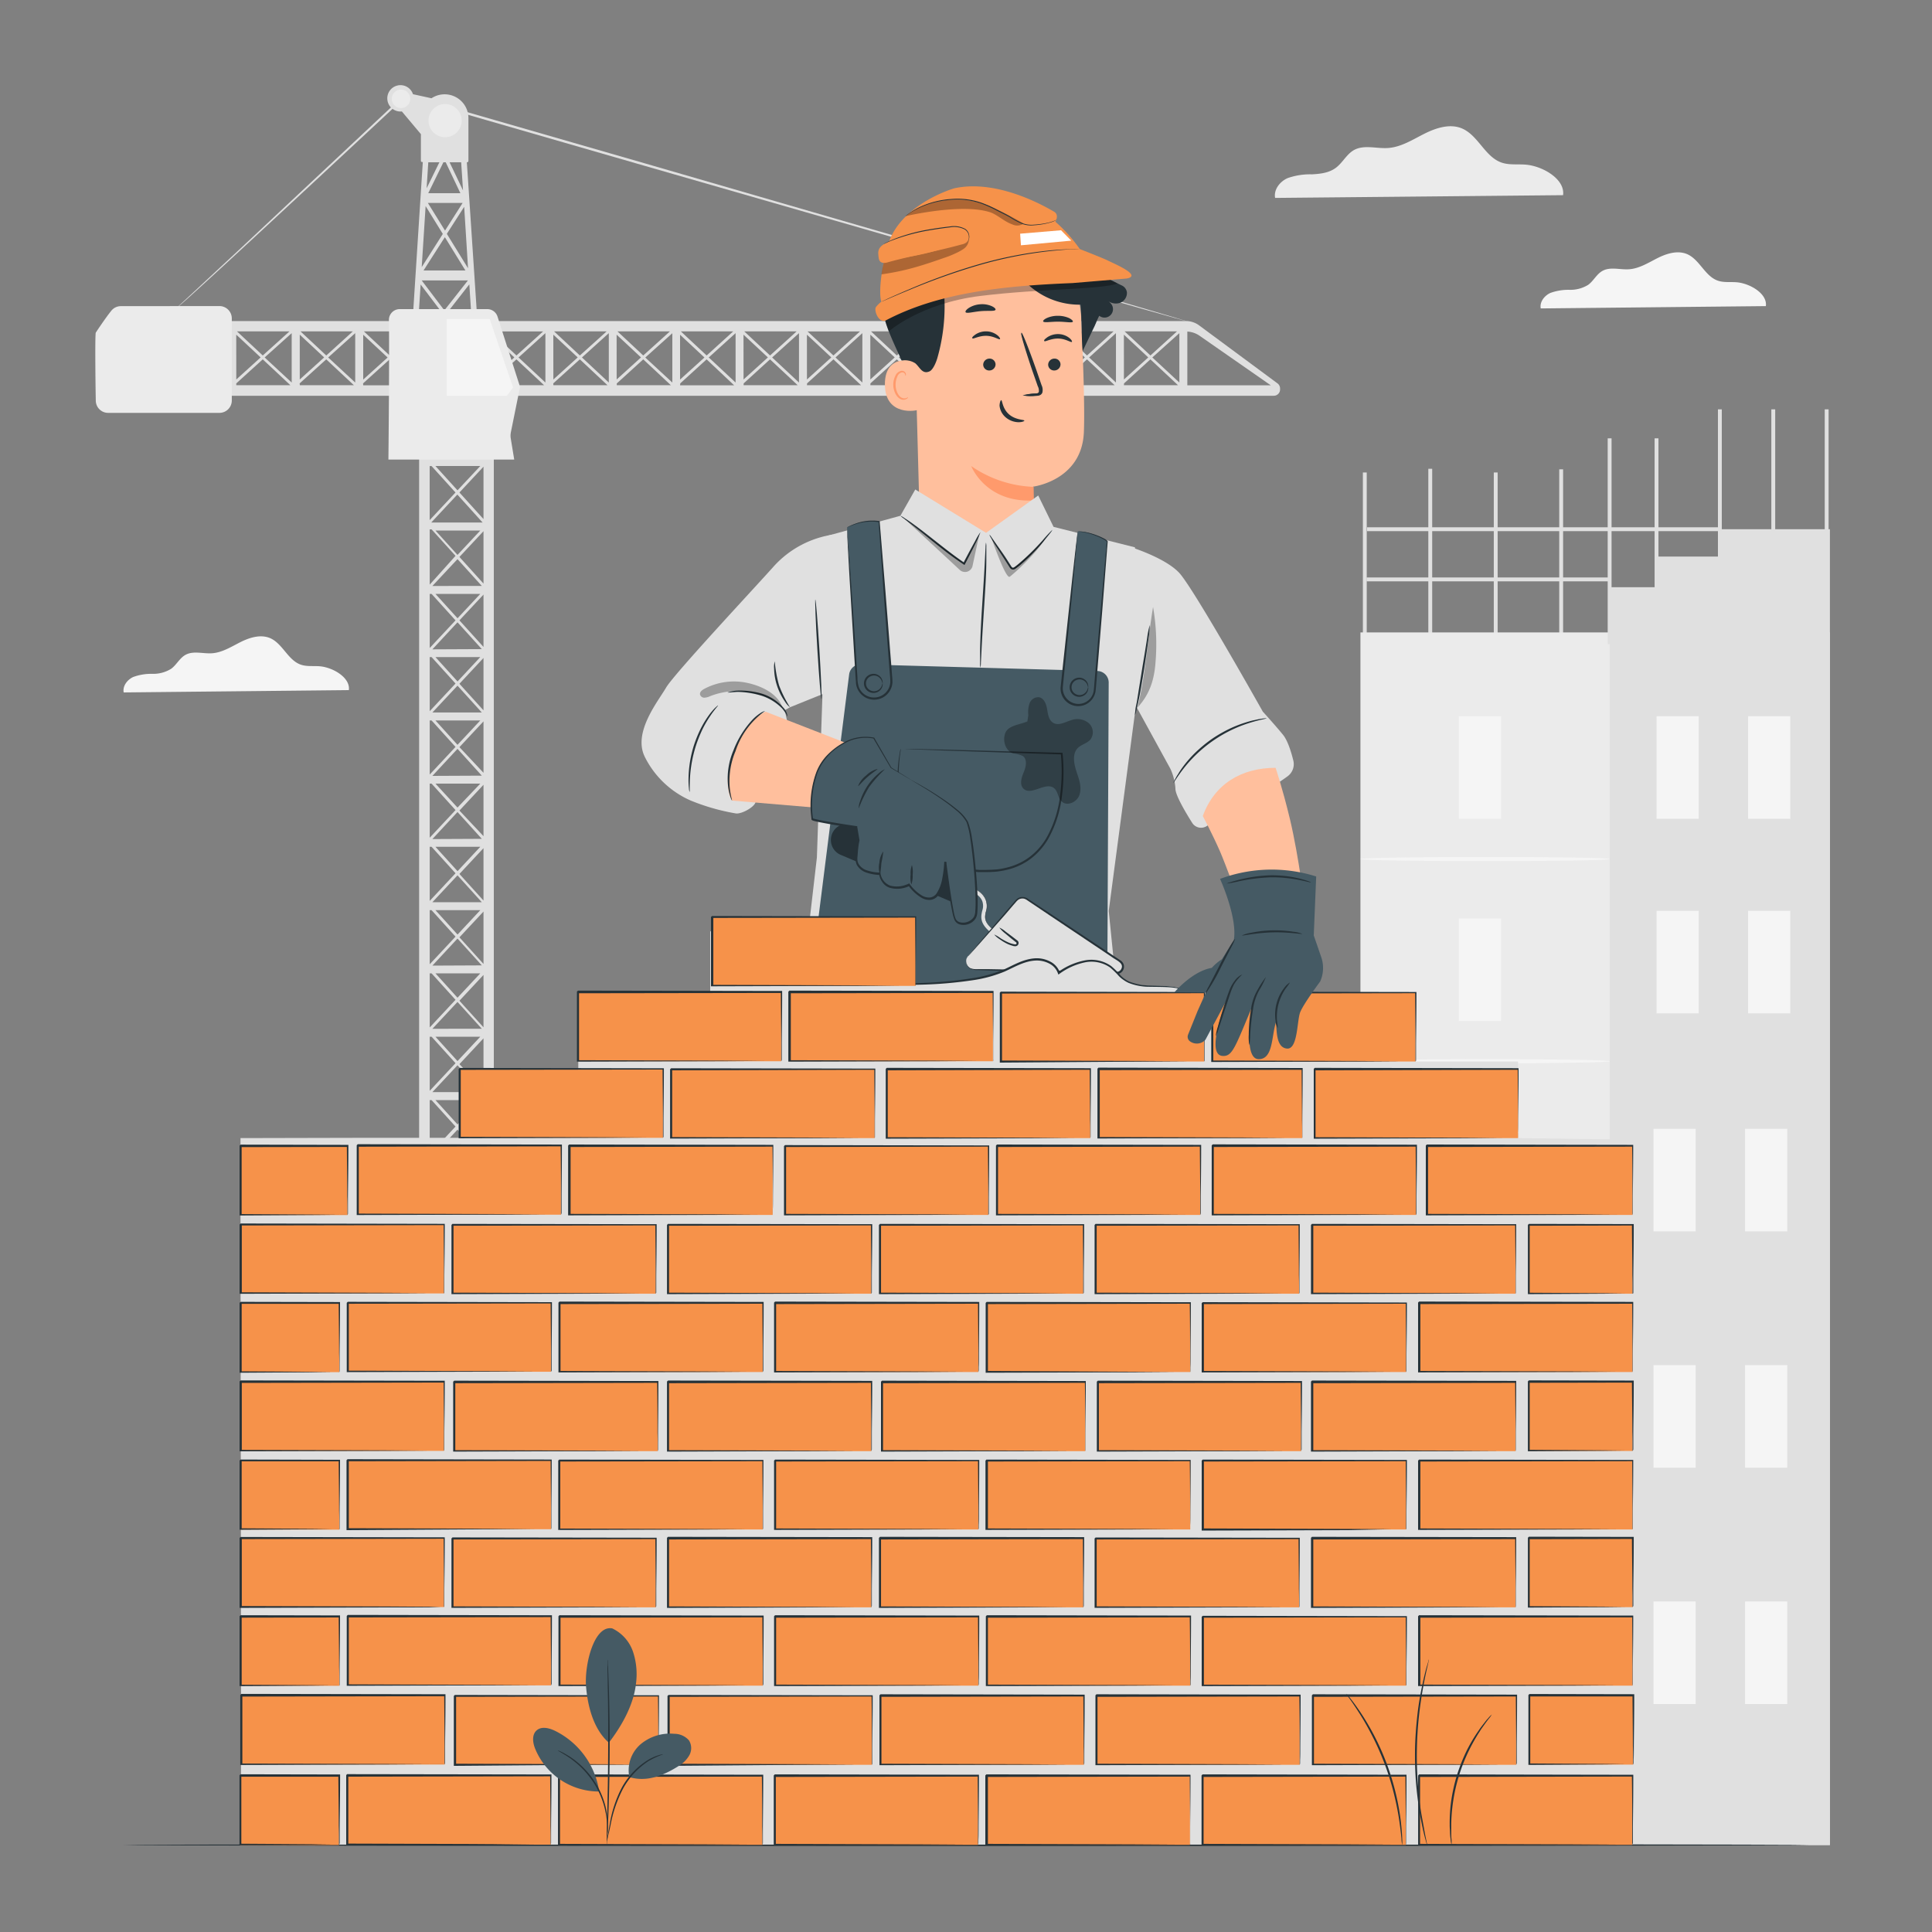 <svg xmlns="http://www.w3.org/2000/svg" viewBox="0 0 500 500"><rect x="0" y="0" width="500" height="500" fill="#808080" stroke="none"/><g id="freepik--background-complete--inject-15"><rect x="403.53" y="121.46" width="1" height="53.27" style="fill:#e0e0e0"></rect><rect x="386.59" y="122.28" width="1" height="53.27" style="fill:#e0e0e0"></rect><rect x="369.65" y="121.32" width="1" height="53.27" style="fill:#e0e0e0"></rect><rect x="352.71" y="122.28" width="1" height="53.27" style="fill:#e0e0e0"></rect><rect x="352.08" y="163.67" width="121.5" height="313.82" style="fill:#ebebeb"></rect><rect x="416.61" y="163.67" width="56.97" height="313.82" style="fill:#e0e0e0"></rect><rect x="377.56" y="185.36" width="10.92" height="26.54" style="fill:#f5f5f5"></rect><path d="M416.61,222.32c0,.3-14.44.54-32.26.54s-32.27-.24-32.27-.54,14.45-.54,32.27-.54S416.61,222,416.61,222.32Z" style="fill:#f5f5f5"></path><rect x="377.56" y="237.69" width="10.92" height="26.54" style="fill:#f5f5f5"></rect><path d="M416.61,274.65c0,.3-14.44.54-32.26.54s-32.27-.24-32.27-.54,14.45-.54,32.27-.54S416.61,274.35,416.61,274.65Z" style="fill:#f5f5f5"></path><rect x="377.56" y="294.99" width="10.92" height="26.54" style="fill:#f5f5f5"></rect><path d="M416.61,331.94c0,.3-14.44.54-32.26.54s-32.27-.24-32.27-.54,14.45-.54,32.27-.54S416.61,331.65,416.61,331.94Z" style="fill:#f5f5f5"></path><rect x="377.56" y="352.28" width="10.92" height="26.54" style="fill:#f5f5f5"></rect><path d="M416.61,389.24c0,.29-14.44.54-32.26.54s-32.27-.25-32.27-.54,14.45-.54,32.27-.54S416.61,388.94,416.61,389.24Z" style="fill:#f5f5f5"></path><rect x="377.56" y="409.57" width="10.92" height="26.54" style="fill:#f5f5f5"></rect><path d="M416.61,446.53c0,.3-14.44.54-32.26.54s-32.27-.24-32.27-.54,14.45-.54,32.27-.54S416.61,446.23,416.61,446.53Z" style="fill:#f5f5f5"></path><rect x="428.71" y="185.36" width="10.92" height="26.54" style="fill:#f5f5f5"></rect><rect x="452.41" y="185.36" width="10.92" height="26.54" style="fill:#f5f5f5"></rect><rect x="428.71" y="235.72" width="10.92" height="26.54" style="fill:#f5f5f5"></rect><rect x="452.41" y="235.72" width="10.92" height="26.54" style="fill:#f5f5f5"></rect><rect x="427.92" y="292.13" width="10.92" height="26.54" style="fill:#f5f5f5"></rect><rect x="451.62" y="292.13" width="10.92" height="26.54" style="fill:#f5f5f5"></rect><rect x="427.92" y="353.29" width="10.92" height="26.54" style="fill:#f5f5f5"></rect><rect x="451.62" y="353.29" width="10.92" height="26.54" style="fill:#f5f5f5"></rect><rect x="427.92" y="414.46" width="10.92" height="26.54" style="fill:#f5f5f5"></rect><rect x="451.62" y="414.46" width="10.92" height="26.54" style="fill:#f5f5f5"></rect><polygon points="416.61 166.41 416.61 151.97 428.71 151.97 428.71 144.04 445.1 144.04 445.1 136.96 473.58 136.96 473.58 165.28 416.61 166.41" style="fill:#e0e0e0"></polygon><rect x="416.07" y="113.44" width="1" height="53.27" style="fill:#e0e0e0"></rect><rect x="428.21" y="113.44" width="1" height="53.27" style="fill:#e0e0e0"></rect><rect x="444.6" y="105.94" width="1" height="53.27" style="fill:#e0e0e0"></rect><rect x="472.24" y="105.94" width="1" height="53.27" style="fill:#e0e0e0"></rect><rect x="458.42" y="105.94" width="1" height="53.27" style="fill:#e0e0e0"></rect><rect x="353.66" y="149.45" width="62.95" height="1" style="fill:#e0e0e0"></rect><rect x="353.79" y="136.46" width="91.44" height="1" style="fill:#e0e0e0"></rect><path d="M120.82,42h.07a.37.37,0,0,0,.34-.37v-.3h0V30.57a6.16,6.16,0,0,0-9.56-5.14l-4.79-1.05A3.41,3.41,0,1,0,104,28.84l4.93,5.88v6.57h0v.3a.35.35,0,0,0,.23.34.32.32,0,0,0,.14,0h.12l-2.61,40.62h1.47l.58-8.93,5.62,7.42-1.19,1.51h1.17l.59-.76.57.76h1.16l-1.15-1.5,5.83-7.46.58,9h1.48Zm-5.47,0,3.8,8h-8.32l3.92-8Zm1,0h3l.48,7.28Zm-4.2,0h1.56l-3.3,6.73.43-6.73Zm-2,11.33,4.45,7.21-5.46,8.59Zm.58-.81h9l-4.56,7.16Zm9.4,1,1,15.91-5.49-8.91Zm-5,7.86L120.45,70H109.61Zm-6,11.19H121.1L115,80.32Z" style="fill:#e0e0e0"></path><path d="M126.6,108.86h-1.46v8.54l-6.23-6.88,6.41-6.86h.76V101.6H110.65v2h1l6.2,6.85-6.68,7.16v-8.81h-2.7V319.3h2.7v-1.79h13.93v1.8h2.7V108.86ZM111.69,284.7l6.2,6.85-6.68,7.15v-14Zm1,0H124.3L118.41,291Zm-.79-2.06,6.5-6.95,6.29,6.95Zm-.69-.34v-14h.48l6.2,6.85Zm1.48-14H124.3l-5.9,6.31Zm-.79-2.05,6.5-6.95,6.29,6.94Zm-.69-.35v-14h.48l6.2,6.85Zm1.48-14H124.3l-5.9,6.31Zm-.79-2,6.5-7,6.29,6.94Zm-.69-.35v-14h.48l6.2,6.85Zm1.48-14H124.3l-5.89,6.31Zm-.79-2.06,6.5-6.95,6.29,6.95Zm-.69-.34v-14h.48l6.2,6.85Zm1.48-14H124.3l-5.89,6.31Zm-.79-2,6.5-7,6.29,6.94Zm-.69-.35v-14h.48l6.2,6.85Zm1.48-14H124.3L118.4,209Zm-.79-2,6.5-7,6.29,6.94Zm-.69-.35v-14h.48l6.2,6.85Zm1.48-14H124.3l-5.9,6.31Zm-.79-2.06,6.5-6.94,6.29,6.94Zm-.69-.34v-14h.48l6.2,6.85Zm1.48-14H124.3l-5.89,6.31Zm-.79-2,6.5-7,6.29,6.94Zm-.69-.35v-14h.48l6.2,6.85Zm1.48-14H124.3l-5.89,6.31Zm-.79-2.05,6.5-6.95,6.29,6.94Zm-.69-.35V137h.48l6.2,6.85Zm1.48-14H124.3l-5.9,6.31Zm-.79,162,6.5-6.95,6.29,6.94Zm7-7.5,6.23-6.67v13.56Zm0-16.4,6.23-6.68V282Zm0-16.41,6.23-6.68v13.56Zm0-16.41,6.23-6.67v13.56Zm0-16.4,6.23-6.68v13.56Zm0-16.41,6.23-6.67V216.4Zm0-16.41,6.23-6.67V200Zm0-16.4,6.23-6.68v13.56Zm0-16.41,6.23-6.67v13.55Zm0-16.41,6.23-6.67v13.56Zm6-8.91h-13.3l6.76-7.24Zm-6-7.77,6.23-6.68v13.56Zm-7.7,7.15v-14h.48l6.2,6.85Zm0,166.74h.48l6.2,6.85-6.68,7.16Zm1.48,0H124.3l-5.89,6.31Zm12.45.18v13.56L118.91,308Zm-6.73-174.63-5.72-6.3H124.3Zm0,181.86,6.29,6.94H111.9Zm-5.71-204.85H124.3L118.4,110Zm12.25,14.63h-13.3l6.76-7.23Z" style="fill:#e0e0e0"></path><path d="M330.63,99.23l-20.27-15A5.71,5.71,0,0,0,307,83.09H41.49v2.69h1.22V99.72H41.49v2.7H329.66a1.62,1.62,0,0,0,1.62-1.62v-.27A1.63,1.63,0,0,0,330.63,99.23ZM297.73,92l-6.68-6.24h13.56Zm7.49-5.78V99l-7-6.49Zm-14.36.39,6.31,5.89-6.3,5.71ZM281.32,92l-6.68-6.24H288.2Zm7.49-5.78V99l-6.95-6.49Zm-14.35.39,6.3,5.89-6.3,5.71ZM264.91,92l-6.67-6.24H271.8Zm7.49-5.78V99l-7-6.49Zm-14.35.39,6.31,5.89-6.3,5.71ZM248.51,92l-6.68-6.24h13.56ZM256,86.24V99l-6.95-6.49Zm-14.36.39L248,92.52l-6.3,5.71ZM232.1,92l-6.68-6.24H239Zm7.49-5.78V99l-6.95-6.49Zm-14.35.39,6.31,5.89-6.31,5.71ZM215.69,92,209,85.78h13.56Zm7.49-5.78V99l-6.95-6.49Zm-14.35.39,6.31,5.89-6.3,5.71ZM199.29,92l-6.68-6.24h13.56Zm7.49-5.78V99l-6.95-6.49Zm-14.36.39,6.31,5.89-6.3,5.71ZM182.88,92l-6.68-6.24h13.56Zm7.49-5.78V99l-6.95-6.49ZM176,86.63l6.31,5.89L176,98.23ZM174,99,167,92.53,174,86.24Zm2.05.22L182.87,93,190,99.72H176Zm16.41,0L199.28,93l7.16,6.69h-14Zm16.41,0L215.69,93l7.15,6.69h-14Zm16.4,0L232.09,93l7.16,6.69h-14Zm16.41,0L248.5,93l7.16,6.69h-14Zm16.41,0L264.91,93l7.15,6.69h-14Zm16.4,0L281.31,93l7.16,6.69h-14Zm16.41,0L297.72,93l7.15,6.69h-14ZM173.36,85.78,166.47,92l-6.67-6.24h13.56Zm-128.6.85,6.31,5.89-6.3,5.71Zm.19-.85H58.51L51.63,92ZM150.07,92l-6.68-6.24H157Zm7.49-5.78V99l-6.95-6.49Zm-14.36.39,6.31,5.89-6.3,5.71ZM133.66,92,127,85.78h13.55Zm7.49-5.78V99l-6.95-6.49Zm-14.35.39,6.31,5.89-6.31,5.71ZM117.25,92l-6.67-6.24h13.56Zm7.49-5.78V99l-7-6.49Zm-14.35.39,6.31,5.89-6.3,5.71ZM100.85,92l-6.68-6.24h13.56Zm7.49-5.78V99l-6.94-6.49ZM94,86.63l6.31,5.89L94,98.23ZM84.44,92l-6.67-6.24H91.32Zm7.49-5.78V99l-7-6.49Zm-14.35.39,6.31,5.89-6.31,5.71ZM68,92l-6.67-6.24H74.92Zm7.49-5.78V99l-7-6.49Zm-14.35.39,6.31,5.89-6.3,5.71Zm-2.05-.39V99l-7-6.49Zm2.06,13L68,93l7.15,6.69h-14Zm16.4,0L84.43,93l7.16,6.69h-14Zm16.41,0L100.84,93,108,99.72H94Zm16.41,0L117.25,93l7.15,6.69h-14Zm16.4,0L133.65,93l7.16,6.69h-14Zm16.41,0L150.06,93l7.16,6.69h-14Zm16.4-12.61,6.31,5.89-6.3,5.71ZM44.77,99.24,51.62,93l7.16,6.69h-14Zm114.85.48v-.48L166.47,93l7.15,6.69h-14Zm147.66,0V85.81a6.13,6.13,0,0,1,3.15,1.07l18.45,12.84Z" style="fill:#e0e0e0"></path><path d="M100.65,82.84c.16,9-.13,36.09-.13,36.09h32.56l-.88-5.35a4.58,4.58,0,0,1,0-1.65l2.39-11.81L128.78,82A2.78,2.78,0,0,0,126.13,80H103.45A2.79,2.79,0,0,0,100.65,82.84Z" style="fill:#ebebeb"></path><polygon points="115.59 82.58 115.59 102.42 131.17 102.42 132.78 100.27 126.74 82.58 115.59 82.58" style="fill:#f5f5f5"></polygon><path d="M307,83.09s-.25,0-.73-.18l-2.14-.59L295.89,80l-30.09-8.6L166.57,42.84,104.8,25l.25-.06C87.32,41.48,72.35,55.41,61.79,65.15c-5.28,4.87-9.46,8.7-12.33,11.29-1.44,1.3-2.56,2.27-3.32,2.93a14,14,0,0,1-1.19.95s.1-.1.29-.26.48-.41.85-.75l3.25-3L61.58,64.92l43.11-40.41.11-.1.14,0,61.79,17.82L265.91,71l30,8.78,8.16,2.42,2.12.64Z" style="fill:#e0e0e0"></path><path d="M31.29,79.23a3.18,3.18,0,0,0-2.5,1.21c-1.51,1.87-3.79,5.31-4,5.65s-.11,11.88,0,17.6a3.19,3.19,0,0,0,3.2,3.16H56.79a3.2,3.2,0,0,0,3.2-3.2V82.41a3.2,3.2,0,0,0-3.2-3.2Z" style="fill:#ebebeb"></path><path d="M119.48,31.22a4.29,4.29,0,1,1-4.29-4.29A4.29,4.29,0,0,1,119.48,31.22Z" style="fill:#ebebeb"></path><path d="M106.17,25.58a2.39,2.39,0,1,1-2.38-2.39A2.38,2.38,0,0,1,106.17,25.58Z" style="fill:#ebebeb"></path><path d="M404.52,50.51c.57-4.14-5.28-7.55-9.67-7.9-2.1-.17-4.27.15-6.26-.54-4.3-1.5-6-7-10.21-8.82-3.13-1.33-6.75-.15-9.79,1.38s-6,3.46-9.44,3.68c-2.95.18-6.16-.91-8.75.53-1.92,1.08-2.93,3.3-4.71,4.61s-4,1.55-6.16,1.67a17.38,17.38,0,0,0-6.35,1c-2,.9-3.58,3-3.18,5.1Z" style="fill:#ebebeb"></path><path d="M457,79.22c.44-3.23-4.13-5.89-7.56-6.17-1.63-.13-3.33.12-4.88-.42-3.36-1.17-4.7-5.51-8-6.89-2.45-1-5.27-.12-7.64,1.08s-4.72,2.7-7.38,2.87c-2.31.15-4.81-.71-6.83.42-1.51.84-2.29,2.57-3.68,3.6a8.78,8.78,0,0,1-4.81,1.3,13.56,13.56,0,0,0-5,.81c-1.53.7-2.8,2.32-2.48,4Z" style="fill:#f5f5f5"></path><path d="M90.28,178.6c.44-3.23-4.12-5.89-7.55-6.17-1.64-.13-3.34.12-4.89-.42-3.36-1.17-4.7-5.51-8-6.89-2.45-1-5.27-.12-7.65,1.08s-4.72,2.7-7.37,2.87c-2.31.14-4.82-.71-6.84.42-1.5.84-2.29,2.57-3.68,3.59a8.74,8.74,0,0,1-4.81,1.31,13.6,13.6,0,0,0-5,.81c-1.53.7-2.8,2.32-2.48,4Z" style="fill:#f5f5f5"></path></g><g id="freepik--Floor--inject-15"><path d="M468.24,477.49c0,.14-97.72.26-218.23.26s-218.25-.12-218.25-.26,97.69-.26,218.25-.26S468.24,477.34,468.24,477.49Z" style="fill:#263238"></path></g><g id="freepik--Character--inject-15"><path d="M236.67,84.4,238,134c.22,8.43,2.28,20.77,15.6,19.8h0c11.49-1.71,14.12-12.75,13.9-20.62-.1-3.74-.18-6.85-.17-7.23,0,0,12.59-1.53,13.17-14,.27-6.05-.17-18.56-.7-29.87a23.34,23.34,0,0,0-22.55-22.22l-1.21,0C243,60.09,236,71.36,236.67,84.4Z" style="fill:#ffbf9d"></path><path d="M267.5,126a30.33,30.33,0,0,1-16.14-5.37s3.68,9.59,16.21,8.88Z" style="fill:#ff9a6c"></path><path d="M264.65,102.32a12.49,12.49,0,0,1,3.14-.46c.5,0,1-.12,1.06-.45a2.49,2.49,0,0,0-.28-1.47c-.42-1.2-.86-2.47-1.33-3.79-1.84-5.4-3.15-9.83-2.94-9.9s1.89,4.24,3.73,9.64l1.27,3.81a2.87,2.87,0,0,1,.19,1.94,1.25,1.25,0,0,1-.83.69,3.34,3.34,0,0,1-.84.09A12.52,12.52,0,0,1,264.65,102.32Z" style="fill:#263238"></path><path d="M257.64,80.16c-.19.47-1.87.19-3.87.37s-3.63.69-3.88.25c-.11-.21.18-.65.85-1.09a6.35,6.35,0,0,1,2.9-.94,6.17,6.17,0,0,1,3,.47C257.36,79.55,257.72,79.93,257.64,80.16Z" style="fill:#263238"></path><path d="M277.65,83.25c-.21.38-1.86,0-3.84,0s-3.61.33-3.83-.06c-.1-.18.21-.53.89-.86a6.87,6.87,0,0,1,2.91-.6,7.08,7.08,0,0,1,2.93.6C277.4,82.71,277.74,83.06,277.65,83.25Z" style="fill:#263238"></path><path d="M237.54,93.71c-.21-.1-8.52-2.83-8.53,5.74s8.59,6.82,8.61,6.57S237.54,93.71,237.54,93.71Z" style="fill:#ffbf9d"></path><path d="M235,102.77s-.15.11-.4.22a1.48,1.48,0,0,1-1.11,0c-.91-.33-1.67-1.77-1.71-3.32a4.89,4.89,0,0,1,.42-2.13,1.72,1.72,0,0,1,1.13-1.15.77.77,0,0,1,.88.41c.11.24.06.41.1.43s.19-.14.12-.5a1,1,0,0,0-.34-.54,1.17,1.17,0,0,0-.82-.22,2.13,2.13,0,0,0-1.57,1.33,5.13,5.13,0,0,0-.52,2.39c.06,1.73.94,3.35,2.18,3.71a1.62,1.62,0,0,0,1.36-.23C235,103,235,102.79,235,102.77Z" style="fill:#ff9a6c"></path><path d="M290.19,73.82a2.31,2.31,0,0,1,1.45,1.8,2.72,2.72,0,0,1-1.82,2.77,3.44,3.44,0,0,1-3.34-.73,4.9,4.9,0,0,1,1.1,1,2.19,2.19,0,0,1-3.09,3.06l0,0a20.25,20.25,0,0,0-.91,2v0l-.06.12c-.18.43-.37.85-.59,1.27v0l-2.74,5.74c-.32-3.51-.22-8.48-.55-12A19.56,19.56,0,0,1,265.4,73c-2-2-3.62-4.65-6.24-5.82-3.37-1.51-7.27-.16-10.71,1.19l.14-.14a15.69,15.69,0,0,0-4.69,3.68,48.58,48.58,0,0,1-1.3,20.7c-.28,1-1.1,3.1-2.06,3.51-1.89.82-2.49-1.12-3.68-2.11a5.1,5.1,0,0,0-3.53-.72c-.9-2.1-3.41-7.17-4.24-10.29l.22-1.48.27-3.42c1.66-3.09-.59-4.65.25-8s1.39-5.56,4.64-6.87h0c2.92-1.31,6.25-2.71,8.77-.74.43-4.47,4.19-8.15,8.49-9.46s10,0,14.27,1.47c3.27,1.17,5.35,2.77,9.29,6.52,1.65,1.58,5.9,7.13,7.28,9Z" style="fill:#263238"></path><g style="opacity:0.3"><path d="M230,85.78s8.12-7.26,23.72-9.19,32.13-1.68,35.47-3.26l-4-2L237,77.1l-8.32,4.68Z"></path></g><path d="M247.07,48.71c-.58.13-14.64,4.38-17.45,15.28s-1.53,14.1-1.53,14.1a7,7,0,0,0-1.4,1.39c-.55.74.56,4,2.4,3.52,13.52-7.18,30-9,48.45-9.74l14.08-1.18c4-.8-3.11-3.75-4.84-4.62-1.33-.67-7.33-3-7.33-3h0a39,39,0,0,0-6.32-7.08s1.11-1.79-.38-2.62S258.62,46.25,247.07,48.71Z" style="fill:#F6924A"></path><path d="M280,64.43l-.55,0-1.57.08c-1.37,0-3.35.2-5.78.43a108.1,108.1,0,0,0-18.74,3.69,165.68,165.68,0,0,0-18,6.4c-2.26.92-4.08,1.71-5.34,2.25l-1.45.62-.52.2.5-.25,1.43-.66c1.25-.56,3.06-1.37,5.32-2.32a155.76,155.76,0,0,1,18-6.47,104.19,104.19,0,0,1,18.79-3.63C277,64.37,280,64.43,280,64.43Z" style="fill:#263238"></path><g style="opacity:0.3"><path d="M234.47,55.92s15.23-3.59,22.36-.77l-.83-.34c2.24.8,3.75,2.47,6,3.27a2.93,2.93,0,0,0,2.92-.22,97.52,97.52,0,0,0-9-4.65C249.52,50.76,240.5,50.89,234.47,55.92Z"></path></g><path d="M234.25,56a10.46,10.46,0,0,1,1.32-1,18.57,18.57,0,0,1,4-2.07,22.5,22.5,0,0,1,6.51-1.42,18.94,18.94,0,0,1,8.06,1A35,35,0,0,1,258,54.25c1.21.63,2.4,1.18,3.48,1.83a21.14,21.14,0,0,0,3.11,1.67,6.55,6.55,0,0,0,3,.39c3.77-.23,6-1.18,5.84-1.4a.6.6,0,0,1-.28.32,5,5,0,0,1-1.13.47,20,20,0,0,1-4.42.77,6.76,6.76,0,0,1-3.09-.36,21,21,0,0,1-3.15-1.68c-1.07-.62-2.27-1.17-3.48-1.8a34.43,34.43,0,0,0-3.83-1.73,19.15,19.15,0,0,0-8-1,23.05,23.05,0,0,0-6.46,1.37,20.78,20.78,0,0,0-4,2c-.45.29-.79.53-1,.69Z" style="fill:#263238"></path><g style="opacity:0.3"><path d="M228.6,68.53l.07-.49a54,54,0,0,1,7.39-1.73,60.58,60.58,0,0,0,8.6-2.2c2.15-.74,4.7-1.46,6-3.14a3.19,3.19,0,0,1-.76,3c-.78.87-3.44,2-4.54,2.41-6.27,2.2-10.62,3.69-17.22,4.62A17.67,17.67,0,0,1,228.6,68.53Z"></path></g><path d="M230.11,62.44c-1.7.88-2.94,1.53-2.81,3.32.1,1.24.13,2.15,1.37,2.28a3.08,3.08,0,0,0,1.12-.17c6.26-1.73,12.8-2.87,19.06-4.6a2.85,2.85,0,0,0,1.7-.94c.56-.84-.12-2.73-1-3.24a5.75,5.75,0,0,0-3.12-.3c-5.76.3-10.7,1.76-16.17,3.58" style="fill:#F6924A"></path><path d="M250.27,62.63a1.82,1.82,0,0,0,.46-.86,2.4,2.4,0,0,0-1-2.35,6,6,0,0,0-3.89-.58c-1.53.19-3.2.41-4.95.71a49.84,49.84,0,0,0-8.78,2.22c-1.09.38-2,.75-2.55,1l-.69.31-.24.09.22-.14.67-.34c.59-.29,1.44-.68,2.53-1.09a46.07,46.07,0,0,1,8.8-2.29c1.76-.3,3.43-.52,5-.7a6.07,6.07,0,0,1,4,.66,2.48,2.48,0,0,1,.95,2.51,1.53,1.53,0,0,1-.35.67C250.35,62.59,250.28,62.64,250.27,62.63Z" style="fill:#263238"></path><polygon points="274.6 59.59 264.01 60.48 264.22 63.48 277.24 62.28 274.6 59.59" style="fill:#fff"></polygon><path d="M277.41,88.48c-.23.23-1.58-.82-3.52-.86s-3.4.9-3.61.66.14-.53.77-1a5,5,0,0,1,2.89-.82,4.78,4.78,0,0,1,2.8,1C277.33,87.94,277.52,88.38,277.41,88.48Z" style="fill:#263238"></path><path d="M257.65,94.3a1.61,1.61,0,0,1-1.58,1.58,1.54,1.54,0,0,1-1.62-1.49A1.61,1.61,0,0,1,256,92.81,1.54,1.54,0,0,1,257.65,94.3Z" style="fill:#263238"></path><path d="M274.46,94.3a1.61,1.61,0,0,1-1.58,1.58,1.54,1.54,0,0,1-1.62-1.49,1.61,1.61,0,0,1,1.58-1.58A1.53,1.53,0,0,1,274.46,94.3Z" style="fill:#263238"></path><path d="M258.79,87.77c-.23.23-1.58-.82-3.52-.86s-3.4.9-3.6.66.13-.53.77-1a4.94,4.94,0,0,1,2.89-.81,4.7,4.7,0,0,1,2.79,1C258.71,87.23,258.9,87.67,258.79,87.77Z" style="fill:#263238"></path><path d="M264.86,102.35a13.25,13.25,0,0,1,3.18-.5c.5,0,1-.13,1.06-.46a2.53,2.53,0,0,0-.29-1.48c-.44-1.22-.9-2.49-1.39-3.82-1.91-5.44-3.28-9.91-3.06-10s1.95,4.27,3.86,9.71l1.32,3.84a2.89,2.89,0,0,1,.21,2,1.24,1.24,0,0,1-.83.71,3.42,3.42,0,0,1-.85.1A12.8,12.8,0,0,1,264.86,102.35Z" style="fill:#263238"></path><path d="M259.1,103.56c.32,0,.27,2.1,2,3.64s4,1.37,4,1.66c0,.14-.52.4-1.47.41a5.28,5.28,0,0,1-3.37-1.27,4.59,4.59,0,0,1-1.58-3C258.71,104.06,259,103.54,259.1,103.56Z" style="fill:#263238"></path><polygon points="294.18 181.11 286.94 235.75 289.56 261.81 206.81 261.69 211.41 221.92 214.26 138.63 233.02 133.48 236.87 126.68 255.19 137.9 268.69 128.23 272.66 136.35 293.73 141.65 294.18 181.11" style="fill:#e0e0e0"></polygon><path d="M253.73,137.74a17.29,17.29,0,0,1-1,2.34c-.71,1.46-1.74,3.51-3,5.9l-.12.24-.22-.15c-1.49-1-3.06-2.11-4.67-3.35-3.26-2.53-6.11-4.92-8.24-6.56l-2.53-1.94a5.32,5.32,0,0,1-.92-.74,4.71,4.71,0,0,1,1,.57c.64.41,1.55,1,2.64,1.81,2.19,1.58,5.09,3.93,8.34,6.45,1.6,1.23,3.16,2.38,4.61,3.36l-.34.09c1.25-2.38,2.34-4.4,3.12-5.81A15.37,15.37,0,0,1,253.73,137.74Z" style="fill:#263238"></path><path d="M272.36,137.11a3.61,3.61,0,0,1-.55.83c-.38.51-1,1.24-1.69,2.11a49.91,49.91,0,0,1-6.29,6.36c-.36.27-.68.53-1.06.79a1.08,1.08,0,0,1-.79.18,1.12,1.12,0,0,1-.63-.47l-1.27-2c-.8-1.24-1.53-2.37-2.18-3.36s-1.1-1.75-1.41-2.31a3.41,3.41,0,0,1-.44-.89,3.89,3.89,0,0,1,.61.78l1.55,2.21c.65.94,1.43,2,2.27,3.3l1.28,2c.23.3.41.35.74.15s.67-.5,1-.75a64,64,0,0,0,6.33-6.2A36.36,36.36,0,0,1,272.36,137.11Z" style="fill:#263238"></path><path d="M253.73,172.79a5.82,5.82,0,0,1-.08-1.27c0-.82,0-2,0-3.48.05-2.93.25-7,.54-11.45s.55-8.51.69-11.44c.07-1.38.13-2.54.18-3.47a7.3,7.3,0,0,1,.12-1.27,5.24,5.24,0,0,1,.08,1.28c0,.82,0,2,0,3.47,0,2.94-.25,7-.54,11.46s-.55,8.51-.69,11.43c-.07,1.39-.13,2.55-.18,3.47A6.1,6.1,0,0,1,253.73,172.79Z" style="fill:#263238"></path><g style="opacity:0.3"><path d="M233.71,133.94c.16.11,10,9.19,14.71,13.59a2,2,0,0,0,3.26-1l1.74-8.16-3.91,7.53Z"></path></g><g style="opacity:0.3"><path d="M256.57,139.17s3.7,10.81,4.75,10.08,7.05-6.13,9.32-10.08a61.27,61.27,0,0,1-8.57,8l-.68-.62Z"></path></g><path d="M222.84,171.92,284,173.65a3,3,0,0,1,2.93,3l-.38,82.15a3,3,0,0,1-3,3l-71.49.92a3,3,0,0,1-3-3.4l10.7-84.8A3,3,0,0,1,222.84,171.92Z" style="fill:#455a64"></path><path d="M233.09,193.76l41.68,1.29s3.71,29.84-18.85,30.33C226.14,226,233.09,193.76,233.09,193.76Z" style="fill:#455a64"></path><path d="M233.09,193.76a1.16,1.16,0,0,1,0,.33c0,.24-.07.56-.13,1-.11.85-.26,2.1-.35,3.73a42.94,42.94,0,0,0,.1,5.9,29.91,29.91,0,0,0,1.62,7.61,20.86,20.86,0,0,0,2,4.06,17.32,17.32,0,0,0,7.5,6.58,22.93,22.93,0,0,0,2.55,1c.9.23,1.8.51,2.74.66a24.47,24.47,0,0,0,2.87.39c.48,0,1,.09,1.47.11l1.49,0c1,0,2-.06,3-.12a21,21,0,0,0,3-.58,15.91,15.91,0,0,0,5.61-2.73,17,17,0,0,0,4.25-4.83,29.27,29.27,0,0,0,3.54-11,47.55,47.55,0,0,0,.19-10.83l.24.21-29.91-1-8.63-.33-2.31-.11-.6,0-.22,0h.77l2.27,0,8.58.2,30.06.81H275l0,.21a47.52,47.52,0,0,1-.18,11,29.46,29.46,0,0,1-3.59,11.15,17.66,17.66,0,0,1-4.39,5,16.65,16.65,0,0,1-5.79,2.81,22.1,22.1,0,0,1-3.09.58,29,29,0,0,1-3.08.12l-1.51,0c-.5,0-1-.09-1.49-.12a26.63,26.63,0,0,1-5.7-1.1,21.31,21.31,0,0,1-2.6-1,17.69,17.69,0,0,1-7.65-6.79,20.61,20.61,0,0,1-2-4.14,29.43,29.43,0,0,1-1.57-7.71,42.05,42.05,0,0,1,0-6,37,37,0,0,1,.45-3.72q.1-.64.18-1A2.39,2.39,0,0,1,233.09,193.76Z" style="fill:#263238"></path><path d="M219.22,136.5l2.55,40.11a4.49,4.49,0,0,0,5.06,4.16h0a4.48,4.48,0,0,0,3.88-4.78l-3.18-41A13.69,13.69,0,0,0,219.22,136.5Z" style="fill:#455a64"></path><path d="M219.22,136.5a4.21,4.21,0,0,1,.5-.28,14.54,14.54,0,0,1,1.55-.66,12.72,12.72,0,0,1,6.28-.71l.11,0V135c.38,4.64.9,10.92,1.51,18.3.29,3.71.61,7.69.94,11.87.16,2.09.33,4.24.51,6.43.08,1.09.17,2.2.25,3.31a13.48,13.48,0,0,1,.09,1.71,4.51,4.51,0,0,1-.44,1.73,4.73,4.73,0,0,1-8.71-.33,4.89,4.89,0,0,1-.29-1.3c0-.42-.06-.84-.08-1.25-.06-.84-.11-1.66-.16-2.48-.1-1.63-.2-3.22-.29-4.78-.37-6.22-.71-11.82-1-16.54s-.47-8.45-.62-11.11c-.06-1.28-.11-2.28-.15-3l0-.77a1,1,0,0,1,0-.26,1.51,1.51,0,0,1,0,.28l.07.8c.06.74.14,1.76.24,3,.19,2.67.46,6.46.79,11.13s.7,10.27,1.12,16.46c.1,1.54.2,3.13.31,4.75.05.81.11,1.63.16,2.45a7.83,7.83,0,0,0,.35,2.4,4.22,4.22,0,0,0,7.76.29,4.12,4.12,0,0,0,.39-1.54,15.5,15.5,0,0,0-.08-1.64c-.09-1.12-.18-2.22-.26-3.31-.17-2.19-.33-4.34-.49-6.43-.32-4.19-.62-8.17-.9-11.87L227.38,135l.12.13a13.07,13.07,0,0,0-6.18.57c-.7.23-1.22.45-1.56.59A4.33,4.33,0,0,1,219.22,136.5Z" style="fill:#263238"></path><path d="M278.93,137.54l-4.14,40.16a4.29,4.29,0,0,0,3.87,4.69h0a4.29,4.29,0,0,0,4.67-3.91l3.2-38.28C286.8,139.72,281.76,137.38,278.93,137.54Z" style="fill:#455a64"></path><path d="M278.93,137.54a2.71,2.71,0,0,1,.55,0,8.44,8.44,0,0,1,1.61.19,16.3,16.3,0,0,1,2.51.71c.48.18,1,.38,1.52.63.27.13.54.26.82.42s.27.17.4.27a1.06,1.06,0,0,1,.2.17.34.34,0,0,1,.12.38v-.06c-.35,4.49-.83,10.57-1.39,17.71-.3,3.58-.61,7.44-.94,11.49-.17,2-.34,4.1-.51,6.22-.1,1.07-.16,2.11-.29,3.22a4.54,4.54,0,0,1-9-1.39c.34-3.27.67-6.42,1-9.43.64-6,1.22-11.38,1.71-15.93s.9-8.13,1.19-10.69c.14-1.22.25-2.19.34-2.89l.09-.74a1.17,1.17,0,0,1,.05-.24s0,.1,0,.28,0,.46-.06.78c-.06.71-.15,1.7-.26,2.94-.25,2.58-.6,6.24-1,10.75s-1,9.9-1.56,15.87c-.3,3-.62,6.11-.95,9.35a4.08,4.08,0,0,0,1.87,4,4,4,0,0,0,6.1-2.77c.12-1,.19-2.14.28-3.18.18-2.12.36-4.2.53-6.22.35-4.05.68-7.9,1-11.49.63-7.14,1.17-13.21,1.57-17.69l.07,0c-.1,0,0,0-.12-.07l-.16-.15c-.12-.09-.25-.17-.38-.25s-.53-.3-.79-.43c-.52-.26-1-.47-1.49-.65a17,17,0,0,0-2.46-.77,10.94,10.94,0,0,0-1.58-.26Z" style="fill:#263238"></path><path d="M281.61,177.86a2.26,2.26,0,1,1-2.26-2.26A2.26,2.26,0,0,1,281.61,177.86Z" style="fill:#455a64"></path><path d="M281.61,177.86c-.05,0-.06-.2-.17-.53a2.26,2.26,0,0,0-.84-1.12,2.09,2.09,0,0,0-1.94-.24,2,2,0,0,0,0,3.78,2.06,2.06,0,0,0,1.94-.25,2.26,2.26,0,0,0,.84-1.12c.11-.32.12-.52.17-.52a.92.92,0,0,1,0,.57,2.22,2.22,0,0,1-.8,1.37,2.44,2.44,0,0,1-2.33.4,2.48,2.48,0,0,1,0-4.68,2.41,2.41,0,0,1,2.33.4,2.2,2.2,0,0,1,.8,1.36C281.69,177.66,281.63,177.86,281.61,177.86Z" style="fill:#263238"></path><path d="M228.4,176.86a2.26,2.26,0,1,1-2.26-2.25A2.26,2.26,0,0,1,228.4,176.86Z" style="fill:#455a64"></path><path d="M228.4,176.86s-.06-.2-.17-.52a2.29,2.29,0,0,0-.83-1.12,2.06,2.06,0,0,0-1.94-.25,2,2,0,0,0,0,3.78,2.09,2.09,0,0,0,1.94-.24,2.33,2.33,0,0,0,.83-1.12c.11-.33.13-.53.17-.53s.08.2,0,.58a2.3,2.3,0,0,1-.81,1.36,2.42,2.42,0,0,1-2.32.4,2.47,2.47,0,0,1,0-4.68,2.42,2.42,0,0,1,2.32.4,2.29,2.29,0,0,1,.81,1.37C228.48,176.66,228.43,176.86,228.4,176.86Z" style="fill:#263238"></path><g style="opacity:0.3"><path d="M282.22,191.37a3.17,3.17,0,0,0-.43-4.2,4.6,4.6,0,0,0-4.38-.85c-1.61.46-3.35,1.6-4.8.77-1.17-.66-1.4-2.21-1.61-3.53s-.8-2.89-2.12-3.12a2.42,2.42,0,0,0-2.43,1.58,6.89,6.89,0,0,0-.32,3.07l-.25,1.61c-1.95.87-4.93,1-5.71,3s.05,4.69,2.1,5.3a7.8,7.8,0,0,1,2.42.65c1.24.86.85,2.78.26,4.18s-1.16,3.22-.07,4.28c2,1.94,5.7-1.87,7.89-.15,1.06.83,1,2.52,2,3.46,1.35,1.32,3.84.23,4.53-1.53s.14-3.73-.48-5.51c-.79-2.3-1.56-5.19.2-6.88C280,192.62,281.39,192.36,282.22,191.37Z"></path></g><path d="M215.65,138.34a25.84,25.84,0,0,0-15.28,8.1c-5.17,5.8-26,28.06-28,31.53s-8.67,11.56-5.49,17.92a24,24,0,0,0,11.85,11.28,54.63,54.63,0,0,0,11.75,3.35c1.38.17,4.49-1.47,5-2.76l8.23-21.13-.61-2.83,1.38-.77,8.66-3.5Z" style="fill:#e0e0e0"></path><path d="M225.28,194.75l-27.1-10.55c-.92,0-8.53,5.3-9.7,15.68-.24,2.18-.31,5.51,1,7.31h0l32.49,2.75Z" style="fill:#ffbf9d"></path><path d="M217.41,221.17l30.71,13,3.28-7.34-30.5-13.29a4.18,4.18,0,0,0-5.31,1.75h0A4.2,4.2,0,0,0,217.41,221.17Z" style="fill:#263238"></path><path d="M188.28,179.21a8.87,8.87,0,0,1,2.62-.48,20.24,20.24,0,0,1,6.4.83,12.21,12.21,0,0,1,5.38,3.53,4,4,0,0,1,1.14,2.41,9.37,9.37,0,0,0-1.42-2.17,13.07,13.07,0,0,0-5.27-3.27,23.07,23.07,0,0,0-6.21-1C189.3,179.14,188.3,179.3,188.28,179.21Z" style="fill:#263238"></path><path d="M200.51,171.15a31.73,31.73,0,0,0,1.11,6.22,30.45,30.45,0,0,0,2.83,5.66,5.11,5.11,0,0,1-1.27-1.41,15.8,15.8,0,0,1-2.06-4.09,15.33,15.33,0,0,1-.78-4.5A5.07,5.07,0,0,1,200.51,171.15Z" style="fill:#263238"></path><path d="M211,155.14c.14,0,.61,5.76,1.05,12.88s.68,12.92.54,12.93-.62-5.76-1.06-12.89S210.89,155.14,211,155.14Z" style="fill:#263238"></path><path d="M185.82,182.57c.07.07-.88,1-2.1,2.85a28.5,28.5,0,0,0-1.91,3.3,35.34,35.34,0,0,0-1.73,4.34,34.17,34.17,0,0,0-1.52,8.35c-.12,2.17,0,3.53-.1,3.54a3.37,3.37,0,0,1-.16-.95,20.1,20.1,0,0,1-.11-2.61,30.27,30.27,0,0,1,1.39-8.49,32.06,32.06,0,0,1,1.8-4.39,25.18,25.18,0,0,1,2-3.3,13,13,0,0,1,.92-1.17,9.62,9.62,0,0,1,.76-.83C185.54,182.77,185.79,182.54,185.82,182.57Z" style="fill:#263238"></path><path d="M189.43,207.19a3.67,3.67,0,0,1-.41-1,14,14,0,0,1-.6-2.79,18.59,18.59,0,0,1,1.41-9.24,24.39,24.39,0,0,1,5-8,11.92,11.92,0,0,1,2.23-1.78A3.74,3.74,0,0,1,198,184a20.64,20.64,0,0,0-7.65,10.4,19.83,19.83,0,0,0-1.53,9C189,205.76,189.53,207.16,189.43,207.19Z" style="fill:#263238"></path><g style="opacity:0.3"><path d="M193.34,176.72a16.39,16.39,0,0,0-11.06,1.55c-.59.31-1.24.83-1.11,1.48a1.13,1.13,0,0,0,1.13.81,4,4,0,0,0,1.45-.38,19.25,19.25,0,0,1,13.38-.25,11.77,11.77,0,0,1,5.34,3.1C201.22,179.48,197.06,177.51,193.34,176.72Z"></path></g><path d="M250.52,247.44,263,233.08a2.08,2.08,0,0,1,2.74-.37l24.11,16.1a1.65,1.65,0,0,1-1,3l-36.83-.93A2.09,2.09,0,0,1,250.52,247.44Z" style="fill:#e0e0e0"></path><path d="M250.52,247.44a2.87,2.87,0,0,0-.4.87,1.9,1.9,0,0,0,.07,1.14,2,2,0,0,0,1,1.14,4.93,4.93,0,0,0,2,.22l2.43,0,5.91.11,15.39.33,9.09.21,2.38.06a2.87,2.87,0,0,0,1.09-.09,1.39,1.39,0,0,0,.72-.69c.77-1.54-1.4-2.23-2.64-3.2l-15.67-10.49-3.51-2.36-1.68-1.13-.82-.55a2.58,2.58,0,0,0-.8-.42,1.9,1.9,0,0,0-1.62.32,4.08,4.08,0,0,0-.61.63l-.6.68L260,236.85l-6.87,7.78-1.89,2.1-.5.54a.86.86,0,0,1-.18.17s0-.08.14-.21l.46-.57,1.82-2.16c1.62-1.9,3.91-4.59,6.74-7.89.71-.84,1.46-1.71,2.24-2.61l.59-.69a4.81,4.81,0,0,1,.67-.7,2.31,2.31,0,0,1,2-.39,2.89,2.89,0,0,1,.93.46l.82.55,1.69,1.12,3.53,2.34,15.69,10.46,2.07,1.38a2,2,0,0,1,.86,1.09,2,2,0,0,1-.11,1.38,1.88,1.88,0,0,1-1,.94,3.12,3.12,0,0,1-1.29.13L286,252l-9.08-.24-15.39-.44-5.91-.19-2.43-.08a5,5,0,0,1-2-.29,2.12,2.12,0,0,1-1.06-1.27,1.94,1.94,0,0,1,0-1.21,1.8,1.8,0,0,1,.33-.67C250.45,247.49,250.51,247.43,250.52,247.44Z" style="fill:#263238"></path><path d="M256,241c-2.5-2.22-2.13-3.86-1.8-5.31a3.67,3.67,0,0,0,0-2.49c-1-2.38-4.16-2.75-4.19-2.75l.11-1c.15,0,3.76.43,5,3.37a4.7,4.7,0,0,1,.08,3.13c-.31,1.34-.57,2.5,1.47,4.31Z" style="fill:#e0e0e0"></path><path d="M256,241.06h0c-2.52-2.23-2.15-3.88-1.81-5.33a3.7,3.7,0,0,0,0-2.48c-1-2.37-4.13-2.73-4.17-2.74h0v0l.11-1.05h0c.15,0,3.78.43,5.05,3.38a4.75,4.75,0,0,1,.07,3.15c-.3,1.33-.56,2.48,1.47,4.28h0l0,0Zm-6-10.61c.3,0,3.21.49,4.19,2.77a3.76,3.76,0,0,1,0,2.5c-.33,1.45-.7,3.08,1.77,5.27l.65-.73c-2-1.81-1.77-3-1.47-4.31a4.66,4.66,0,0,0-.07-3.12c-1.22-2.83-4.63-3.31-5-3.35Z" style="fill:#263238"></path><path d="M235.75,201.81s13.31,7.27,14.74,11.14,3,22.11,2,24.26-4.45,2.58-5.31.72-2.49-14.79-2.49-14.79-.23,8.18-3.25,9.33-6.17-3.44-6.17-3.44-6.33,3-7.61-2.87c0,0-6.31,0-6-4s.58-4.6.58-4.6l-.59-3.44s-11.47-1.72-11.47-2.15-1.72-11.2,4.45-16.94,11.48-4,11.48-4l4.47,7.66Z" style="fill:#455a64"></path><path d="M235.75,201.81a1.41,1.41,0,0,1-.35-.18l-1-.59-3.88-2.3h0v0L226,191.06l.09.07a11.19,11.19,0,0,0-8,1.53,14.61,14.61,0,0,0-6.48,7.24A24.6,24.6,0,0,0,210.3,211l.08.75c-.18,0,.21.11.41.17.48.12,1,.23,1.48.33,1,.2,2,.38,3.06.55,2.06.35,4.18.69,6.34,1l.18,0,0,.18.58,3.44v.05l0,.11a11.55,11.55,0,0,0-.26,1.43c-.06.51-.12,1-.16,1.54s-.09,1.05-.12,1.57a2.86,2.86,0,0,0,.28,1.41,3.88,3.88,0,0,0,2.36,1.77,11,11,0,0,0,3.13.52h.21l0,.2a4,4,0,0,0,2.49,3.17,6.57,6.57,0,0,0,4.37-.32c.13,0,.27-.1.39-.16l.19-.08.13.17a10.52,10.52,0,0,0,3.22,3,3.51,3.51,0,0,0,2,.47,2.4,2.4,0,0,0,1.69-1,10.18,10.18,0,0,0,1.52-4,28,28,0,0,0,.5-4.24l.51,0c.61,4.58,1.18,9,2,13.22a9.26,9.26,0,0,0,.42,1.49,1.72,1.72,0,0,0,1,.9,3.33,3.33,0,0,0,2.78-.4,3.15,3.15,0,0,0,1-1,3.37,3.37,0,0,0,.32-1.37,28.67,28.67,0,0,0,.08-2.93c-.07-3.88-.38-7.55-.73-10.95-.19-1.7-.38-3.34-.63-4.89a21,21,0,0,0-1-4.37,10.79,10.79,0,0,0-2.63-3c-1-.84-1.94-1.57-2.86-2.23-1.84-1.32-3.48-2.37-4.82-3.21l-3.1-1.88L236,202q-.28-.17-.27-.18l.29.14.83.44c.72.4,1.79,1,3.15,1.81s3,1.85,4.87,3.15c.93.65,1.9,1.38,2.9,2.21a11.1,11.1,0,0,1,2.74,3.11,21.35,21.35,0,0,1,1.06,4.44c.26,1.56.46,3.2.66,4.91.37,3.4.69,7.07.79,11,0,1,0,2-.08,3a3.76,3.76,0,0,1-.38,1.54,3.42,3.42,0,0,1-1.12,1.18,3.76,3.76,0,0,1-3.19.45A2.13,2.13,0,0,1,247,238a9.42,9.42,0,0,1-.46-1.58c-.88-4.23-1.46-8.67-2.08-13.27l.51,0a27.92,27.92,0,0,1-.51,4.33,10.44,10.44,0,0,1-1.62,4.2,2.9,2.9,0,0,1-2,1.21,4,4,0,0,1-2.32-.53,11,11,0,0,1-3.41-3.18l.33.08a3.93,3.93,0,0,1-.43.18,7.16,7.16,0,0,1-4.72.32,3.65,3.65,0,0,1-1.91-1.43,5.11,5.11,0,0,1-.57-1c-.14-.36-.23-.74-.34-1.1l.25.21a11.53,11.53,0,0,1-3.3-.56,4.43,4.43,0,0,1-2.65-2,3.47,3.47,0,0,1-.33-1.67c0-.54.08-1.06.12-1.58s.11-1.05.17-1.56a9.17,9.17,0,0,1,.31-1.6l0,.16-.58-3.45.21.2c-2.17-.33-4.28-.67-6.36-1-1-.18-2.06-.37-3.07-.57-.5-.1-1-.21-1.51-.34l-.38-.12a1,1,0,0,1-.23-.12.32.32,0,0,1-.12-.2v-.14l-.08-.75a25,25,0,0,1,1.36-11.34,13.13,13.13,0,0,1,2.84-4.41,17.92,17.92,0,0,1,3.85-3,11.45,11.45,0,0,1,8.25-1.49h.05l0,.06,4.42,7.68,0,0,3.83,2.39,1,.62Z" style="fill:#263238"></path><path d="M258.62,240.05a6.68,6.68,0,0,1,1.65,1.07l1.7,1.27,1,.77c.16.15.37.21.56.53a.83.83,0,0,1-.59,1.17,1.16,1.16,0,0,1-.43,0c-.23,0-.45-.1-.67-.16a8.09,8.09,0,0,1-1.2-.46,12.84,12.84,0,0,1-1.85-1.12,6.58,6.58,0,0,1-1.5-1.27,8.27,8.27,0,0,1,1.7,1,17.17,17.17,0,0,0,1.85,1,7.27,7.27,0,0,0,1.14.41l.62.14c.23,0,.29,0,.4-.07a.31.31,0,0,0,.06-.34c0-.08-.24-.22-.4-.36l-1-.79c-.56-.48-1.11-.93-1.63-1.36A8.35,8.35,0,0,1,258.62,240.05Z" style="fill:#263238"></path><path d="M228.59,220.35a25.48,25.48,0,0,1-.49,3,25.58,25.58,0,0,1-.35,3,5.56,5.56,0,0,1-.17-3.05A5.76,5.76,0,0,1,228.59,220.35Z" style="fill:#263238"></path><path d="M236,223.87a6.36,6.36,0,0,1,.19,2.52,6.45,6.45,0,0,1-.33,2.51,6.18,6.18,0,0,1-.19-2.52A6.45,6.45,0,0,1,236,223.87Z" style="fill:#263238"></path><path d="M229,199.1a32.94,32.94,0,0,0-4.09,4.6,31.78,31.78,0,0,0-2.67,5.55,4.77,4.77,0,0,1,.33-1.82,15.44,15.44,0,0,1,4.89-7.33A4.88,4.88,0,0,1,229,199.1Z" style="fill:#263238"></path><path d="M227.1,199c.07.14-1.24.88-2.61,2.1s-2.29,2.41-2.41,2.33a6.25,6.25,0,0,1,2.06-2.72A6.47,6.47,0,0,1,227.1,199Z" style="fill:#263238"></path><polygon points="62.4 450.01 62.24 316.89 62.24 294.54 92.56 294.47 119 294.47 119 276.62 149.66 276.62 149.66 256.8 183.8 256.8 183.8 241.03 236.56 241.03 236.56 256.8 309.69 256.8 366.33 256.87 366.33 274.72 392.87 274.72 392.87 294.54 422.5 294.95 422.57 477.39 62.32 477.38 62.4 450.01" style="fill:#e0e0e0"></polygon><path d="M307.68,256.68c-5.09-3.07-12.52.13-17.16-3.59-1.07-.86-1.87-2-2.94-2.88a8.75,8.75,0,0,0-6.93-1.48,17.53,17.53,0,0,0-6.62,3c-.82-2.54-3.88-3.75-6.53-3.47s-5,1.66-7.46,2.8c-8.17,3.82-25.46,3.65-34.82,3.65v2l83.12.43Z" style="fill:#e0e0e0"></path><path d="M225.22,254.69a6.22,6.22,0,0,1,.89-.05l2.56,0c2.22,0,5.43-.07,9.39-.23a111.62,111.62,0,0,0,13.85-1.29,34.62,34.62,0,0,0,7.84-2.19c2.56-1.15,5.2-2.82,8.38-2.93a7.42,7.42,0,0,1,3.71.88,5,5,0,0,1,2.44,2.8l-.39-.14a17.39,17.39,0,0,1,6.94-3,8.87,8.87,0,0,1,6.77,1.5,21.58,21.58,0,0,1,2.3,2.28,6.45,6.45,0,0,0,1.14,1,6.68,6.68,0,0,0,1.24.72,14.42,14.42,0,0,0,5.17,1c3.24.1,5.91.11,7.67.64a7.23,7.23,0,0,1,1.14.38,4,4,0,0,1,.8.37,6.29,6.29,0,0,1,.62.37,15.06,15.06,0,0,0-2.61-.94c-1.74-.47-4.36-.43-7.64-.48a14.62,14.62,0,0,1-5.32-1,8.18,8.18,0,0,1-1.31-.75,7.14,7.14,0,0,1-1.21-1,22.57,22.57,0,0,0-2.26-2.22,8.48,8.48,0,0,0-6.42-1.38,17.07,17.07,0,0,0-6.73,3l-.28.19-.11-.33a4.55,4.55,0,0,0-2.2-2.5,6.92,6.92,0,0,0-3.45-.81c-3,.1-5.58,1.71-8.18,2.87a34.2,34.2,0,0,1-8,2.2,107.7,107.7,0,0,1-13.92,1.19c-4,.11-7.18.09-9.4.06l-2.56,0A5.2,5.2,0,0,1,225.22,254.69Z" style="fill:#263238"></path><rect x="62.24" y="296.61" width="27.69" height="17.85" style="fill:#F6924A"></rect><path d="M89.93,314.46a2.47,2.47,0,0,1,0-.34c0-.25,0-.57,0-.95,0-.88,0-2.08-.06-3.61,0-3.13-.06-7.56-.1-12.95l.2.21-27.69.05.26-.26h0v4.67c0,1.55,0,3.07,0,4.56,0,3,0,5.86,0,8.6l-.24-.24,19.87.12,5.73.06,1.54,0,.55,0a2.83,2.83,0,0,1-.49,0l-1.49,0-5.68.06-20,.12H62v-.24c0-2.74,0-5.62,0-8.6v-9.23h0l.26-.26,27.69.06h.21v.2c0,5.45-.08,9.92-.11,13.08,0,1.5,0,2.7,0,3.56,0,.37,0,.67,0,.91A.87.87,0,0,1,89.93,314.46Z" style="fill:#263238"></path><rect x="184.27" y="237.3" width="52.67" height="17.85" style="fill:#F6924A"></rect><path d="M236.94,255.15a1.14,1.14,0,0,1,0-.32c0-.24,0-.54,0-.93,0-.83,0-2,0-3.53,0-3.08-.06-7.52-.1-13.07l.18.18-52.67.08.26-.26h0v4.6c0,1.52,0,3,0,4.52v8.71l-.25-.25,37.63.12,11,.07,3,0,.77,0h.28l-.25,0H236l-2.92,0-11,.07-37.8.11H184V237.32h0l.26-.26,52.67.09h.17v.17c0,5.6-.07,10.07-.1,13.18,0,1.5,0,2.66,0,3.49,0,.37,0,.67,0,.89A2.74,2.74,0,0,1,236.94,255.15Z" style="fill:#263238"></path><rect x="204.3" y="256.8" width="52.67" height="17.85" style="fill:#F6924A"></rect><path d="M257,274.65s0-.11,0-.32,0-.54,0-.93c0-.83,0-2,0-3.53,0-3.08-.06-7.52-.1-13.07l.17.18-52.66.08c-.24.24.31-.31.25-.26h0v17.83l-.26-.25,37.64.12,11,.07,3,0,.77,0H257s-.07,0-.24,0H256l-2.92,0-11,.07-37.81.11h-.25v-9c0-1.49,0-3,0-4.52v-4.6h0c0,.06.5-.49.27-.26l52.66.09h.18v.17c0,5.6-.08,10.07-.1,13.18,0,1.49,0,2.66,0,3.49,0,.37,0,.67,0,.89A.83.83,0,0,1,257,274.65Z" style="fill:#263238"></path><rect x="258.98" y="256.87" width="52.67" height="17.85" style="fill:#F6924A"></rect><path d="M311.65,274.72a2.33,2.33,0,0,1,0-.32c0-.24,0-.54,0-.93,0-.83,0-2,0-3.53,0-3.08-.05-7.52-.09-13.07l.17.17-52.67.09.26-.26h0V266c0,3,0,5.9,0,8.71l-.25-.25,37.63.12,11,.07,3,0h.78l.27,0a1,1,0,0,1-.24,0h-.75l-2.91,0-11,.08L259,275h-.25v-.25c0-2.81,0-5.72,0-8.71V256.9h0l.26-.26,52.67.09h.17v.17c0,5.59-.07,10.07-.09,13.17,0,1.5,0,2.67,0,3.5,0,.37,0,.66,0,.89A1.38,1.38,0,0,1,311.65,274.72Z" style="fill:#263238"></path><rect x="313.66" y="256.87" width="52.67" height="17.85" style="fill:#F6924A"></rect><path d="M366.33,274.72a2.33,2.33,0,0,1,0-.32c0-.24,0-.54,0-.93,0-.83,0-2,0-3.53,0-3.08-.06-7.52-.1-13.07l.18.17-52.67.09.26-.26h0V266c0,3,0,5.9,0,8.71l-.25-.25,37.63.12,11,.07,3,0h.77l.28,0-.25,0h-.74l-2.92,0-11,.08-37.8.11h-.25v-.25c0-2.81,0-5.72,0-8.71V256.9h0l.26-.26,52.67.09h.17v.17c0,5.59-.07,10.07-.1,13.17,0,1.5,0,2.67,0,3.5l0,.89A2.74,2.74,0,0,1,366.33,274.72Z" style="fill:#263238"></path><rect x="149.51" y="256.8" width="52.67" height="17.85" style="fill:#F6924A"></rect><path d="M202.18,274.65s0-.11,0-.32,0-.54,0-.93c0-.83,0-2,0-3.53,0-3.08-.06-7.52-.1-13.07l.17.18-52.66.08.26-.26h0v17.83l-.26-.25,37.64.12,11,.07,3,0,.77,0h.27s-.07,0-.24,0h-.74l-2.92,0-11,.07-37.81.11h-.25v-9c0-1.49,0-3,0-4.52v-4.6h0c-.05.06.5-.49.27-.26l52.66.09h.18v.17c0,5.6-.08,10.07-.1,13.18,0,1.49,0,2.66,0,3.49,0,.37,0,.67,0,.89A.83.83,0,0,1,202.18,274.65Z" style="fill:#263238"></path><rect x="173.69" y="276.69" width="52.67" height="17.85" style="fill:#F6924A"></rect><path d="M226.36,294.54s0-.11,0-.32,0-.54,0-.93c0-.83,0-2,0-3.53,0-3.08-.06-7.52-.1-13.07l.17.17L173.7,277c-.24.24.31-.32.26-.26h0V279c0,.77,0,1.53,0,2.3v13.23l-.25-.25,37.63.12,11,.07,3,0h.77l.27,0s-.07,0-.24,0h-.74l-2.92,0-11,.08-37.8.11h-.26V281.31c0-.77,0-1.53,0-2.3v-2.29h0c-.05.06.5-.49.27-.26l52.66.09h.18v.17c0,5.59-.08,10.07-.1,13.17,0,1.5,0,2.67,0,3.5,0,.37,0,.66,0,.89A.83.83,0,0,1,226.36,294.54Z" style="fill:#263238"></path><rect x="229.49" y="276.69" width="52.67" height="17.85" style="fill:#F6924A"></rect><path d="M282.16,294.54s0-.11,0-.32,0-.54,0-.93c0-.83,0-2-.05-3.53,0-3.08-.05-7.52-.09-13.07l.17.17L229.5,277l.25-.26h0v9.11c0,3,0,5.9,0,8.71l-.25-.25,37.64.12,11,.07,3,0h.78l.27,0a1,1,0,0,1-.24,0h-.75l-2.91,0-11,.08-37.81.11h-.25v-.25c0-2.81,0-5.72,0-8.71v-9.11h0l.27-.26,52.66.09h.17v.17c0,5.59-.07,10.07-.09,13.17,0,1.5,0,2.67,0,3.5,0,.37,0,.66,0,.89A1.38,1.38,0,0,1,282.16,294.54Z" style="fill:#263238"></path><rect x="284.34" y="276.69" width="52.67" height="17.85" style="fill:#F6924A"></rect><path d="M337,294.54s0-.11,0-.32,0-.54,0-.93c0-.83,0-2-.05-3.53,0-3.08-.05-7.52-.09-13.07l.17.17-52.66.09.25-.26h0v9.11c0,3,0,5.9,0,8.71l-.25-.25,37.64.12,11,.07,3,0h.78l.27,0s-.07,0-.24,0H336l-2.92,0-11,.08-37.81.11h-.25v-.25c0-2.81,0-5.72,0-8.71v-9.11h0c-.05.06.5-.49.27-.26l52.66.09h.18v.17c0,5.59-.07,10.07-.09,13.17,0,1.5,0,2.67,0,3.5,0,.37,0,.66,0,.89A1.38,1.38,0,0,1,337,294.54Z" style="fill:#263238"></path><rect x="340.2" y="276.69" width="52.67" height="17.85" style="fill:#F6924A"></rect><path d="M392.87,294.54a2.15,2.15,0,0,1,0-.32c0-.24,0-.54,0-.93,0-.83,0-2,0-3.53,0-3.08-.05-7.52-.09-13.07l.17.17L340.2,277c-.23.24.32-.32.26-.26h0v9.11c0,3,0,5.9,0,8.71l-.25-.25,37.63.12,11,.07,3,0h.78l.27,0-.24,0h-.75l-2.91,0-11,.08-37.81.11H340v-.25c0-2.81,0-5.72,0-8.71v-9.11h0l.26-.26,52.67.09H393v.17c0,5.59-.07,10.07-.09,13.17,0,1.5,0,2.67-.05,3.5v.89A1.38,1.38,0,0,1,392.87,294.54Z" style="fill:#263238"></path><rect x="118.91" y="276.62" width="52.67" height="17.85" style="fill:#F6924A"></rect><path d="M171.57,294.47s0-.11,0-.32,0-.54,0-.93c0-.83,0-2,0-3.53,0-3.08-.06-7.52-.1-13.07l.17.18-52.66.08.26-.26h0v2.3c0,.77,0,1.53,0,2.3v13.23l-.25-.25,37.63.12,11,.07,3,0,.77,0h.27s-.07,0-.24,0h-.74l-2.92,0-11,.07-37.8.11h-.26V281.24c0-.77,0-1.53,0-2.3v-2.3h0c0,.06.5-.49.27-.26l52.66.09h.18v.17c0,5.6-.08,10.07-.1,13.18,0,1.49,0,2.66,0,3.49,0,.37,0,.67,0,.89A.83.83,0,0,1,171.57,294.47Z" style="fill:#263238"></path><rect x="147.3" y="296.58" width="52.67" height="17.85" style="fill:#F6924A"></rect><path d="M200,314.43a2.4,2.4,0,0,1,0-.33c0-.23,0-.53,0-.92,0-.83,0-2,0-3.53,0-3.08,0-7.52-.09-13.07l.17.17-52.67.09.26-.26h0v9.11c0,3,0,5.9,0,8.71l-.25-.25,37.63.11,11,.08,3,0h.78l.27,0-.24,0H199l-2.91,0-11,.07-37.81.12h-.25v-.25c0-2.81,0-5.72,0-8.71v-9.11h0l.26-.26,52.67.09h.17v.17c0,5.59-.07,10.07-.09,13.17,0,1.5,0,2.67-.05,3.5,0,.37,0,.66,0,.89S200,314.44,200,314.43Z" style="fill:#263238"></path><rect x="203.1" y="296.58" width="52.67" height="17.85" style="fill:#F6924A"></rect><path d="M255.77,314.43a1.32,1.32,0,0,1,0-.33c0-.23,0-.53,0-.92,0-.83,0-2,0-3.53,0-3.08-.06-7.52-.1-13.07l.18.17-52.67.09c-.23.23.31-.32.26-.26h0v4.58c0,1.53,0,3,0,4.53v8.71l-.25-.25,37.63.11,11,.08,3,0h.77l.28,0-.25,0h-.74l-2.92,0-11,.07-37.8.12h-.26V296.61h0l.26-.26,52.67.09h.17v.17c0,5.59-.07,10.07-.1,13.17,0,1.5,0,2.67,0,3.5,0,.37,0,.66,0,.89A2.74,2.74,0,0,1,255.77,314.43Z" style="fill:#263238"></path><rect x="257.95" y="296.58" width="52.67" height="17.85" style="fill:#F6924A"></rect><path d="M310.62,314.43a2.4,2.4,0,0,1,0-.33c0-.23,0-.53,0-.92,0-.83,0-2,0-3.53,0-3.08-.06-7.52-.1-13.07l.18.17-52.67.09.26-.26h0v9.11c0,3,0,5.9,0,8.71l-.25-.25,37.63.11,11,.08,3,0h.77l.28,0-.25,0h-.74l-2.92,0-11,.07-37.8.12h-.25v-.25c0-2.81,0-5.72,0-8.71v-9.11h0l.26-.26,52.67.09h.17v.17c0,5.59-.07,10.07-.1,13.17,0,1.5,0,2.67,0,3.5,0,.37,0,.66,0,.89A2.74,2.74,0,0,1,310.62,314.43Z" style="fill:#263238"></path><rect x="313.8" y="296.58" width="52.67" height="17.85" style="fill:#F6924A"></rect><path d="M366.47,314.43s0-.12,0-.33,0-.53,0-.92c0-.83,0-2,0-3.53,0-3.08-.06-7.52-.1-13.07l.17.17-52.66.09c-.24.23.31-.32.25-.26h0v17.82l-.26-.25,37.64.11,11,.08,3,0h.77l.27,0-.24,0h-.74l-2.92,0-11,.07-37.81.12h-.25v-9c0-1.49,0-3,0-4.53v-4.58h0c-.05.06.5-.49.27-.26l52.66.09h.18v.17c0,5.59-.08,10.07-.1,13.17,0,1.5,0,2.67,0,3.5,0,.37,0,.66,0,.89A.83.83,0,0,1,366.47,314.43Z" style="fill:#263238"></path><rect x="369.24" y="296.58" width="53.24" height="17.85" style="fill:#F6924A"></rect><path d="M422.48,314.43a2.4,2.4,0,0,1,0-.33l0-.92c0-.83,0-2,0-3.53,0-3.08,0-7.52-.09-13.07l.17.17-53.24.09c.12-.11-.26.26.26-.26h0v9.11c0,3,0,5.89,0,8.71l-.25-.25,38,.11,11.13.08,3,0h.78l.28,0-.25,0h-.75l-3,0-11.08.07-38.21.12H369v-.25c0-2.82,0-5.73,0-8.71v-9.11h0l.26-.26,53.24.09h.17v.17c0,5.6-.07,10.07-.1,13.18,0,1.49,0,2.66,0,3.49l0,.89A2.74,2.74,0,0,1,422.48,314.43Z" style="fill:#263238"></path><rect x="92.51" y="296.51" width="52.67" height="17.85" style="fill:#F6924A"></rect><path d="M145.18,314.36a2.15,2.15,0,0,1,0-.32c0-.24,0-.54,0-.93,0-.83,0-2,0-3.53,0-3.08,0-7.52-.09-13.07l.17.17-52.67.09.26-.26h0v9.11c0,3,0,5.9,0,8.71l-.25-.25,37.63.12,11,.07,3,0,.78,0h.27l-.24,0h-.75l-2.91,0-11,.07-37.81.11h-.25v-.25c0-2.81,0-5.72,0-8.71v-9.11h0l.26-.26,52.67.09h.17v.17c0,5.6-.07,10.07-.09,13.17,0,1.5,0,2.67,0,3.5,0,.37,0,.66,0,.89A1.38,1.38,0,0,1,145.18,314.36Z" style="fill:#263238"></path><rect x="144.72" y="337.23" width="52.67" height="17.85" style="fill:#F6924A"></rect><path d="M197.39,355.08a2.33,2.33,0,0,1,0-.32c0-.24,0-.54,0-.93,0-.83,0-2,0-3.53,0-3.08-.05-7.52-.09-13.07l.17.17-52.67.09.26-.26h0v9.11c0,3,0,5.9,0,8.71l-.25-.25,37.63.12,11,.07,3,0h.78l.27,0a1,1,0,0,1-.24,0h-.75l-2.91,0-11,.08-37.81.11h-.25v-.25c0-2.81,0-5.72,0-8.71v-9.11h0l.26-.26,52.67.09h.17v.17c0,5.59-.07,10.07-.09,13.17,0,1.5,0,2.67,0,3.5,0,.37,0,.66,0,.89A1.38,1.38,0,0,1,197.39,355.08Z" style="fill:#263238"></path><rect x="200.52" y="337.23" width="52.67" height="17.85" style="fill:#F6924A"></rect><path d="M253.19,355.08a2.33,2.33,0,0,1,0-.32c0-.24,0-.54,0-.93,0-.83,0-2,0-3.53,0-3.08-.05-7.52-.09-13.07l.17.17-52.67.09.26-.26h0v9.11c0,3,0,5.9,0,8.71l-.25-.25,37.63.12,11,.07,3,0h.77l.28,0-.24,0h-.75l-2.92,0-11,.08-37.8.11h-.25v-.25c0-2.81,0-5.72,0-8.71v-9.11h0l.26-.26,52.67.09h.17v.17c0,5.59-.07,10.07-.09,13.17,0,1.5,0,2.67-.05,3.5,0,.37,0,.66,0,.89A2.74,2.74,0,0,1,253.19,355.08Z" style="fill:#263238"></path><rect x="255.37" y="337.23" width="52.67" height="17.85" style="fill:#F6924A"></rect><path d="M308,355.08a2.33,2.33,0,0,1,0-.32l0-.93c0-.83,0-2,0-3.53,0-3.08,0-7.52-.09-13.07l.17.17-52.67.09.26-.26h0v9.11c0,3,0,5.9,0,8.71l-.25-.25L293,355l11,.07,3,0h.77l.28,0-.24,0h-.75l-2.91,0-11,.08-37.81.11h-.25v-.25c0-2.81,0-5.72,0-8.71v-9.11h0l.26-.26,52.67.09h.17v.17c0,5.59-.07,10.07-.09,13.17,0,1.5,0,2.67-.05,3.5,0,.37,0,.66,0,.89S308,355.09,308,355.08Z" style="fill:#263238"></path><rect x="311.23" y="337.23" width="52.67" height="17.85" style="fill:#F6924A"></rect><path d="M363.9,355.08a1.27,1.27,0,0,1,0-.32c0-.24,0-.54,0-.93,0-.83,0-2,0-3.53,0-3.08-.06-7.52-.1-13.07l.18.17-52.67.09.26-.26h0v4.59c0,1.52,0,3,0,4.52v8.71l-.25-.25,37.63.12,11,.07,3,0h.77l.28,0-.25,0h-.74l-2.92,0-11,.08-37.8.11H311V337.26h0l.26-.26,52.67.09h.17v.17c0,5.59-.07,10.07-.1,13.17,0,1.5,0,2.67,0,3.5,0,.37,0,.66,0,.89A2.74,2.74,0,0,1,363.9,355.08Z" style="fill:#263238"></path><rect x="367.25" y="337.23" width="55.25" height="17.85" style="fill:#F6924A"></rect><path d="M422.5,355.08a1.2,1.2,0,0,1,0-.32c0-.23,0-.54,0-.92,0-.83,0-2,0-3.53,0-3.08-.05-7.51-.09-13.08l.17.17-55.25.09.26-.26h0v9.1c0,3,0,5.9,0,8.72l-.25-.25,39.46.11,11.57.08,3.12,0h.81l.29,0-.26,0h-.78l-3.07,0-11.51.07-39.63.11H367v-.25c0-2.82,0-5.74,0-8.72v-9.1h0l.26-.26,55.25.09h.17v.17c0,5.61-.08,10.08-.1,13.18,0,1.5,0,2.67,0,3.49,0,.37,0,.67,0,.89A2.74,2.74,0,0,1,422.5,355.08Z" style="fill:#263238"></path><rect x="89.93" y="337.16" width="52.67" height="17.85" style="fill:#F6924A"></rect><path d="M142.6,355a2,2,0,0,1,0-.32c0-.24,0-.54,0-.93,0-.83,0-2,0-3.53,0-3.08-.05-7.52-.09-13.07l.17.18-52.67.08.26-.26h0v9.12c0,3,0,5.9,0,8.71l-.25-.25,37.63.12,11,.07,3,0,.78,0h.27a1,1,0,0,1-.24,0h-.75l-2.91,0-11,.07-37.81.11h-.25V355c0-2.81,0-5.72,0-8.71v-9.12h0c-.06.06.5-.49.26-.26l52.67.09h.17v.17c0,5.6-.07,10.07-.09,13.18,0,1.49,0,2.66,0,3.49,0,.37,0,.67,0,.89A1.38,1.38,0,0,1,142.6,355Z" style="fill:#263238"></path><rect x="117.03" y="316.96" width="52.67" height="17.85" style="fill:#F6924A"></rect><path d="M169.7,334.81a1.32,1.32,0,0,1,0-.33c0-.23,0-.54,0-.92,0-.84,0-2,0-3.54,0-3.08-.06-7.51-.1-13.06l.18.17-52.67.09.26-.26h0v9.13c0,3,0,5.89,0,8.71l-.25-.26,37.63.12,11,.07,3,0,.77,0a1,1,0,0,1,.28,0h-.25l-.74,0-2.92,0-11,.07-37.8.12h-.25V317h0l.26-.26,52.67.08h.17V317c0,5.59-.07,10.06-.1,13.17,0,1.5,0,2.67,0,3.49l0,.89C169.71,334.71,169.7,334.81,169.7,334.81Z" style="fill:#263238"></path><rect x="172.82" y="316.96" width="52.67" height="17.85" style="fill:#F6924A"></rect><path d="M225.49,334.81s0-.12,0-.33,0-.54,0-.92c0-.84,0-2,0-3.54,0-3.08-.06-7.51-.1-13.06l.17.17-52.66.09c-.24.23.31-.32.25-.26h0v17.84l-.26-.26,37.64.12,11,.07,3,0,.78,0a.8.8,0,0,1,.27,0h-.24l-.74,0-2.92,0-11,.07-37.81.12h-.25v-9c0-1.49,0-3,0-4.53V317h0c-.05.05.5-.5.27-.26l52.66.08h.18V317c0,5.59-.08,10.06-.1,13.17,0,1.5,0,2.67,0,3.49,0,.37,0,.67,0,.89A1.71,1.71,0,0,1,225.49,334.81Z" style="fill:#263238"></path><rect x="227.67" y="316.96" width="52.67" height="17.85" style="fill:#F6924A"></rect><path d="M280.34,334.81s0-.12,0-.33,0-.54,0-.92c0-.84,0-2,0-3.54,0-3.08-.06-7.51-.1-13.06l.17.17-52.66.09c-.24.23.31-.32.26-.26h0v17.84l-.26-.26,37.64.12,11,.07,3,0,.77,0a.8.8,0,0,1,.27,0h-.24l-.74,0-2.92,0-11,.07-37.81.12h-.25v-9c0-1.49,0-3,0-4.53V317h0c0,.05.5-.5.27-.26l52.66.08h.18V317c0,5.59-.08,10.06-.1,13.17,0,1.5,0,2.67,0,3.49,0,.37,0,.67,0,.89A1,1,0,0,1,280.34,334.81Z" style="fill:#263238"></path><rect x="283.53" y="316.96" width="52.67" height="17.85" style="fill:#F6924A"></rect><path d="M336.2,334.81s0-.12,0-.33v-.92c0-.84,0-2-.05-3.54,0-3.08-.05-7.51-.09-13.06l.17.17-52.67.09.26-.26h0v9.13c0,3,0,5.89,0,8.71l-.25-.26,37.64.12,11,.07,3,0,.78,0a.85.85,0,0,1,.27,0H336l-.75,0-2.91,0-11,.07-37.81.12h-.25v-.25c0-2.82,0-5.73,0-8.71V317h0l.26-.26,52.67.08h.17V317c0,5.59-.07,10.06-.09,13.17,0,1.5,0,2.67,0,3.49,0,.37,0,.67,0,.89A1.71,1.71,0,0,1,336.2,334.81Z" style="fill:#263238"></path><rect x="339.55" y="316.96" width="52.67" height="17.85" style="fill:#F6924A"></rect><path d="M392.22,334.81s0-.12,0-.33,0-.54,0-.92c0-.84,0-2,0-3.54,0-3.08-.06-7.51-.1-13.06l.17.17-52.66.09c-.24.23.31-.32.25-.26h0v17.84l-.26-.26,37.64.12,11,.07,3,0,.78,0a.8.8,0,0,1,.27,0H392l-.74,0-2.92,0-11,.07-37.81.12h-.25v-9c0-1.49,0-3,0-4.53V317h0c-.05.05.5-.5.27-.26l52.66.08h.18V317c0,5.59-.08,10.06-.1,13.17,0,1.5,0,2.67,0,3.49,0,.37,0,.67,0,.89A1.71,1.71,0,0,1,392.22,334.81Z" style="fill:#263238"></path><rect x="62.24" y="316.89" width="52.67" height="17.85" style="fill:#F6924A"></rect><path d="M114.91,334.74a1.32,1.32,0,0,1,0-.33c0-.23,0-.54,0-.92,0-.84,0-2,0-3.53,0-3.09-.06-7.52-.1-13.07l.18.17-52.67.09.26-.26h0V326c0,3,0,5.89,0,8.71l-.25-.26,37.63.12,11,.07,3,0,.77,0,.28,0h-.25l-.74,0-2.92,0-11,.07-37.8.12H62v-.25c0-2.82,0-5.73,0-8.71V316.9h0l.26-.26,52.67.09h.17v.17c0,5.59-.07,10.06-.1,13.17,0,1.5,0,2.67,0,3.49,0,.38,0,.67,0,.9S114.91,334.74,114.91,334.74Z" style="fill:#263238"></path><rect x="62.24" y="337.26" width="25.57" height="17.85" style="fill:#F6924A"></rect><path d="M87.81,355.11a2.47,2.47,0,0,1,0-.34c0-.26,0-.57,0-1,0-.88,0-2.09-.05-3.62,0-3.14-.06-7.56-.11-12.93l.21.21-25.57,0c-.06.06.49-.49.26-.25h0V342c0,1.55,0,3.08,0,4.57,0,3,0,5.86,0,8.56l-.23-.23,18.37.11,5.28.07,1.41,0,.51,0a2.29,2.29,0,0,1-.45,0l-1.37,0-5.22.06-18.53.12H62v-.24c0-2.7,0-5.57,0-8.56v-9.27h0c-.24.23.31-.32.26-.27l25.57.05H88v.21c0,5.42-.08,9.89-.11,13.06,0,1.51,0,2.7,0,3.57,0,.38,0,.68,0,.92A.87.87,0,0,1,87.81,355.11Z" style="fill:#263238"></path><rect x="395.58" y="316.96" width="26.92" height="17.85" style="fill:#F6924A"></rect><path d="M422.5,334.81a1.84,1.84,0,0,1,0-.35c0-.25,0-.56,0-.95,0-.88,0-2.09-.05-3.61,0-3.13-.07-7.56-.11-12.94l.21.2-26.92.06c-.06,0,.49-.5.26-.26h0v4.69c0,1.54,0,3.06,0,4.56,0,3,0,5.86,0,8.59l-.23-.24,19.32.11,5.57.07,1.49,0,.54,0-.48,0-1.45,0-5.51.07-19.48.11h-.24v-.24c0-2.73,0-5.61,0-8.59V317h0l.26-.26,26.92.05h.21V317c0,5.43-.08,9.9-.11,13.07,0,1.5,0,2.7,0,3.56,0,.37,0,.67,0,.92S422.5,334.81,422.5,334.81Z" style="fill:#263238"></path><rect x="144.72" y="377.98" width="52.67" height="17.85" style="fill:#F6924A"></rect><path d="M197.39,395.83a2,2,0,0,1,0-.32c0-.24,0-.54,0-.93,0-.83,0-2,0-3.53,0-3.08-.05-7.52-.09-13.07l.17.18-52.67.08L145,378h0v9.12c0,3,0,5.9,0,8.71l-.25-.25,37.63.12,11,.07,3,0,.78,0h.27a1,1,0,0,1-.24,0h-.75l-2.91,0-11,.07-37.81.11h-.25v-.25c0-2.81,0-5.72,0-8.71V378h0l.26-.26,52.67.09h.17V378c0,5.6-.07,10.07-.09,13.18,0,1.49,0,2.66,0,3.49,0,.37,0,.67,0,.89A1.38,1.38,0,0,1,197.39,395.83Z" style="fill:#263238"></path><rect x="200.52" y="377.98" width="52.67" height="17.85" style="fill:#F6924A"></rect><path d="M253.19,395.83a2,2,0,0,1,0-.32c0-.24,0-.54,0-.93,0-.83,0-2,0-3.53,0-3.08-.05-7.52-.09-13.07l.17.18-52.67.08.26-.26h0v9.12c0,3,0,5.9,0,8.71l-.25-.25,37.63.12,11,.07,3,0,.77,0h.28l-.24,0h-.75l-2.92,0-11,.07-37.8.11h-.25v-.25c0-2.81,0-5.72,0-8.71V378h0l.26-.26,52.67.09h.17V378c0,5.6-.07,10.07-.09,13.18,0,1.49,0,2.66-.05,3.49,0,.37,0,.67,0,.89A2.74,2.74,0,0,1,253.19,395.83Z" style="fill:#263238"></path><rect x="255.37" y="377.98" width="52.67" height="17.85" style="fill:#F6924A"></rect><path d="M308,395.83a2,2,0,0,1,0-.32l0-.93c0-.83,0-2,0-3.53,0-3.08,0-7.52-.09-13.07l.17.18-52.67.08.26-.26h0v9.12c0,3,0,5.9,0,8.71l-.25-.25,37.63.12,11,.07,3,0,.77,0H308l-.24,0h-.75l-2.91,0-11,.07-37.81.11h-.25v-.25c0-2.81,0-5.72,0-8.71V378h0l.26-.26,52.67.09h.17V378c0,5.6-.07,10.07-.09,13.18,0,1.49,0,2.66-.05,3.49,0,.37,0,.67,0,.89S308,395.84,308,395.83Z" style="fill:#263238"></path><rect x="311.23" y="377.98" width="52.67" height="17.85" style="fill:#F6924A"></rect><path d="M363.9,395.83a1.14,1.14,0,0,1,0-.32c0-.24,0-.54,0-.93,0-.83,0-2,0-3.53,0-3.08-.06-7.52-.1-13.07l.18.18-52.67.08.26-.26h0v4.6c0,1.52,0,3,0,4.52v8.71l-.25-.25,37.63.12,11,.07,3,0,.77,0h.28l-.25,0h-.74l-2.92,0L349,396l-37.8.11H311V378h0l.26-.26,52.67.09h.17V378c0,5.6-.07,10.07-.1,13.18,0,1.49,0,2.66,0,3.49,0,.37,0,.67,0,.89A2.74,2.74,0,0,1,363.9,395.83Z" style="fill:#263238"></path><rect x="367.25" y="377.98" width="55.25" height="17.85" style="fill:#F6924A"></rect><path d="M422.5,395.83a1.14,1.14,0,0,1,0-.32c0-.23,0-.54,0-.92,0-.83,0-2,0-3.53,0-3.07-.05-7.51-.09-13.08l.17.17-55.25.09.26-.26h0v9.11q0,4.49,0,8.72l-.25-.25,39.46.12,11.57.07,3.12,0,.81,0h.29l-.26,0h-.78l-3.07,0-11.51.07-39.63.11H367v-.26q0-4.23,0-8.72V378h0l.26-.26,55.25.09h.17V378c0,5.61-.08,10.08-.1,13.19,0,1.49,0,2.66,0,3.48,0,.37,0,.67,0,.89A2.74,2.74,0,0,1,422.5,395.83Z" style="fill:#263238"></path><rect x="89.93" y="377.91" width="52.67" height="17.85" style="fill:#F6924A"></rect><path d="M142.6,395.76a2,2,0,0,1,0-.32c0-.23,0-.54,0-.92,0-.84,0-2,0-3.54,0-3.08-.05-7.52-.09-13.07l.17.18-52.67.09.26-.26h0v9.13c0,3,0,5.89,0,8.7l-.25-.25,37.63.12,11,.07,3,0,.78,0h.27a1,1,0,0,1-.24,0l-.75,0-2.91,0-11,.07L89.93,396h-.25v-.26c0-2.81,0-5.72,0-8.7v-9.13h0c-.06.05.5-.5.26-.27l52.67.09h.17v.17c0,5.6-.07,10.07-.09,13.18,0,1.5,0,2.67,0,3.49,0,.37,0,.67,0,.89A1.38,1.38,0,0,1,142.6,395.76Z" style="fill:#263238"></path><rect x="117.54" y="357.71" width="52.67" height="17.85" style="fill:#F6924A"></rect><path d="M170.21,375.56s0-.12,0-.33,0-.54,0-.92c0-.84,0-2-.05-3.53,0-3.09,0-7.52-.09-13.07l.17.17-52.66.09c-.24.23.31-.32.25-.26h0v9.13c0,3,0,5.89,0,8.71l-.25-.25,37.64.11,11,.07,3,0h.78l.27,0H170l-.74,0-2.92,0-11,.07-37.81.12h-.25v-.25c0-2.82,0-5.73,0-8.71v-9.13h0l.27-.26,52.66.09h.18v.17c0,5.59-.07,10.06-.09,13.17,0,1.5,0,2.67,0,3.49,0,.38,0,.67,0,.9A1.64,1.64,0,0,1,170.21,375.56Z" style="fill:#263238"></path><rect x="172.82" y="357.71" width="52.67" height="17.85" style="fill:#F6924A"></rect><path d="M225.49,375.56s0-.12,0-.33,0-.54,0-.92c0-.84,0-2,0-3.53,0-3.09-.06-7.52-.1-13.07l.17.17-52.66.09c-.24.23.31-.32.25-.26h0v17.84l-.26-.25,37.64.11,11,.07,3,0h.78l.27,0h-.24l-.74,0-2.92,0-11,.07-37.81.12h-.25v-9c0-1.49,0-3,0-4.53v-4.6h0l.27-.26,52.66.09h.18v.17c0,5.59-.08,10.06-.1,13.17,0,1.5,0,2.67,0,3.49,0,.38,0,.67,0,.9A1.64,1.64,0,0,1,225.49,375.56Z" style="fill:#263238"></path><rect x="228.19" y="357.71" width="52.67" height="17.85" style="fill:#F6924A"></rect><path d="M280.86,375.56a2.4,2.4,0,0,1,0-.33c0-.23,0-.54,0-.92,0-.84,0-2,0-3.53,0-3.09,0-7.52-.09-13.07l.17.17-52.67.09.26-.26h0v9.13c0,3,0,5.89,0,8.71l-.25-.25,37.63.11,11,.07,3,0h.78l.27,0h-.24l-.75,0-2.91,0-11,.07-37.81.12h-.25v-.25c0-2.82,0-5.73,0-8.71v-9.13h0c-.06.05.5-.49.26-.26l52.67.09H281v.17c0,5.59-.07,10.06-.09,13.17,0,1.5,0,2.67,0,3.49,0,.38,0,.67,0,.9A1.64,1.64,0,0,1,280.86,375.56Z" style="fill:#263238"></path><rect x="284.05" y="357.71" width="52.67" height="17.85" style="fill:#F6924A"></rect><path d="M336.72,375.56a2.4,2.4,0,0,1,0-.33c0-.23,0-.54,0-.92,0-.84,0-2,0-3.53,0-3.09-.06-7.52-.1-13.07l.18.17-52.67.09.26-.26h0v9.13c0,3,0,5.89,0,8.71l-.25-.25,37.63.11,11,.07,3,0h.77l.28,0h-.25l-.74,0-2.92,0-11,.07-37.8.12h-.25v-.25c0-2.82,0-5.73,0-8.71v-9.13h0l.26-.26,52.67.09h.17v.17c0,5.59-.07,10.06-.1,13.17,0,1.5,0,2.67,0,3.49l0,.9C336.73,375.46,336.72,375.56,336.72,375.56Z" style="fill:#263238"></path><rect x="339.55" y="357.71" width="52.67" height="17.85" style="fill:#F6924A"></rect><path d="M392.22,375.56s0-.12,0-.33,0-.54,0-.92c0-.84,0-2,0-3.53,0-3.09-.06-7.52-.1-13.07l.17.17-52.66.09c-.24.23.31-.32.25-.26h0v17.84l-.26-.25,37.64.11,11,.07,3,0H392l.27,0H392l-.74,0-2.92,0-11,.07-37.81.12h-.25v-9c0-1.49,0-3,0-4.53v-4.6h0l.27-.26,52.66.09h.18v.17c0,5.59-.08,10.06-.1,13.17,0,1.5,0,2.67,0,3.49,0,.38,0,.67,0,.9A1.64,1.64,0,0,1,392.22,375.56Z" style="fill:#263238"></path><rect x="62.24" y="357.64" width="52.67" height="17.85" style="fill:#F6924A"></rect><path d="M114.91,375.49a1.32,1.32,0,0,1,0-.33c0-.23,0-.53,0-.92,0-.83,0-2,0-3.53,0-3.08-.06-7.52-.1-13.07l.18.17-52.67.09.26-.26h0v9.13c0,3,0,5.9,0,8.71l-.25-.25,37.63.11,11,.07,3,0h.77l.28,0h-.25l-.74,0-2.92,0-11,.07-37.8.12H62v-.25c0-2.81,0-5.73,0-8.71v-9.13h0l.26-.26,52.67.09h.17v.17c0,5.59-.07,10.06-.1,13.17,0,1.5,0,2.67,0,3.5,0,.37,0,.66,0,.89S114.91,375.49,114.91,375.49Z" style="fill:#263238"></path><rect x="62.24" y="378.02" width="25.57" height="17.85" style="fill:#F6924A"></rect><path d="M87.81,395.86a2.3,2.3,0,0,1,0-.34q0-.37,0-1c0-.88,0-2.09-.05-3.62,0-3.13-.06-7.56-.11-12.92l.21.21-25.57,0,.26-.26h0v4.7c0,1.55,0,3.08,0,4.57,0,3,0,5.86,0,8.56l-.23-.23,18.37.11,5.28.07,1.41,0,.51,0a2.29,2.29,0,0,1-.45,0l-1.37,0-5.22.06-18.53.12H62v-.24c0-2.7,0-5.57,0-8.56V378h0c-.24.23.31-.32.26-.27l25.57.06H88V378c0,5.41-.08,9.89-.11,13.06,0,1.5,0,2.7,0,3.56,0,.38,0,.68,0,.92A.87.87,0,0,1,87.81,395.86Z" style="fill:#263238"></path><rect x="395.58" y="357.66" width="26.92" height="17.85" style="fill:#F6924A"></rect><path d="M422.5,375.51a1.84,1.84,0,0,1,0-.35c0-.25,0-.56,0-1,0-.88,0-2.09-.05-3.61,0-3.13-.07-7.56-.11-12.94l.21.21-26.92.05.26-.26h0v4.69c0,1.54,0,3.07,0,4.56,0,3,0,5.86,0,8.59l-.23-.24,19.32.12,5.57.06,1.49,0,.54,0a2.39,2.39,0,0,1-.48,0l-1.45,0-5.51.07-19.48.12h-.24v-.24c0-2.73,0-5.6,0-8.59v-9.25h0c-.24.23.31-.32.26-.26l26.92.05h.21v.21c0,5.43-.08,9.9-.11,13.07,0,1.5,0,2.7,0,3.56,0,.37,0,.68,0,.92S422.5,375.51,422.5,375.51Z" style="fill:#263238"></path><rect x="144.72" y="418.4" width="52.67" height="17.85" style="fill:#F6924A"></rect><path d="M197.39,436.25a2.33,2.33,0,0,1,0-.32c0-.24,0-.54,0-.93,0-.83,0-2,0-3.53,0-3.08-.05-7.52-.09-13.07l.17.17-52.67.09.26-.26h0v9.11c0,3,0,5.9,0,8.71l-.25-.25,37.63.12,11,.07,3,0h.78l.27,0a1,1,0,0,1-.24,0h-.75l-2.91,0-11,.08-37.81.11h-.25v-.25c0-2.81,0-5.72,0-8.71v-9.11h0c-.06.06.5-.49.26-.26l52.67.09h.17v.17c0,5.59-.07,10.07-.09,13.17,0,1.5,0,2.67,0,3.5,0,.37,0,.66,0,.89A1.38,1.38,0,0,1,197.39,436.25Z" style="fill:#263238"></path><rect x="200.52" y="418.4" width="52.67" height="17.85" style="fill:#F6924A"></rect><path d="M253.19,436.25a2.33,2.33,0,0,1,0-.32c0-.24,0-.54,0-.93,0-.83,0-2,0-3.53,0-3.08-.05-7.52-.09-13.07l.17.17-52.67.09.26-.26h0v9.11c0,3,0,5.9,0,8.71l-.25-.25,37.63.12,11,.07,3,0h.77l.28,0-.24,0h-.75l-2.92,0-11,.08-37.8.11h-.25v-.25c0-2.81,0-5.72,0-8.71v-9.11h0l.26-.26,52.67.09h.17v.17c0,5.59-.07,10.07-.09,13.17,0,1.5,0,2.67-.05,3.5,0,.37,0,.66,0,.89A2.74,2.74,0,0,1,253.19,436.25Z" style="fill:#263238"></path><rect x="255.37" y="418.4" width="52.67" height="17.85" style="fill:#F6924A"></rect><path d="M308,436.25a2.33,2.33,0,0,1,0-.32l0-.93c0-.83,0-2,0-3.53,0-3.08,0-7.52-.09-13.07l.17.17-52.67.09.26-.26h0v9.11c0,3,0,5.9,0,8.71l-.25-.25,37.63.12,11,.07,3,0h.77l.28,0-.24,0h-.75l-2.91,0-11,.08-37.81.11h-.25v-.25c0-2.81,0-5.72,0-8.71v-9.11h0l.26-.26,52.67.09h.17v.17c0,5.59-.07,10.07-.09,13.17,0,1.5,0,2.67-.05,3.5,0,.37,0,.66,0,.89S308,436.26,308,436.25Z" style="fill:#263238"></path><rect x="311.23" y="418.4" width="52.67" height="17.85" style="fill:#F6924A"></rect><path d="M363.9,436.25a1.27,1.27,0,0,1,0-.32c0-.24,0-.54,0-.93,0-.83,0-2,0-3.53,0-3.08-.06-7.52-.1-13.07l.18.17-52.67.09.26-.26h0V423c0,1.52,0,3,0,4.52v8.71l-.25-.25,37.63.12,11,.07,3,0h.77l.28,0-.25,0h-.74l-2.92,0-11,.08-37.8.11H311V418.43h0l.26-.26,52.67.09h.17v.17c0,5.59-.07,10.07-.1,13.17,0,1.5,0,2.67,0,3.5,0,.37,0,.66,0,.89A2.74,2.74,0,0,1,363.9,436.25Z" style="fill:#263238"></path><rect x="367.25" y="418.4" width="55.25" height="17.85" style="fill:#F6924A"></rect><path d="M422.5,436.25a1.2,1.2,0,0,1,0-.32c0-.24,0-.54,0-.92,0-.83,0-2,0-3.53,0-3.08-.05-7.51-.09-13.08l.17.17-55.25.09.26-.26h0v9.1c0,3,0,5.9,0,8.72l-.25-.25,39.46.11,11.57.08,3.12,0h.81l.29,0-.26,0h-.78l-3.07,0-11.51.08-39.63.11H367v-.25c0-2.82,0-5.74,0-8.72v-9.1h0l.26-.26,55.25.09h.17v.17c0,5.61-.08,10.08-.1,13.18,0,1.5,0,2.67,0,3.49,0,.37,0,.67,0,.89A2.74,2.74,0,0,1,422.5,436.25Z" style="fill:#263238"></path><rect x="89.93" y="418.33" width="52.67" height="17.85" style="fill:#F6924A"></rect><path d="M142.6,436.18a2,2,0,0,1,0-.32c0-.24,0-.54,0-.93,0-.83,0-2,0-3.53,0-3.08-.05-7.52-.09-13.07l.17.18-52.67.08.26-.26h0v9.12c0,3,0,5.9,0,8.71l-.25-.25,37.63.12,11,.07,3,0,.78,0h.27a1,1,0,0,1-.24,0h-.75l-2.91,0-11,.07-37.81.11h-.25v-.25c0-2.81,0-5.72,0-8.71v-9.12h0l.26-.26,52.67.09h.17v.17c0,5.6-.07,10.07-.09,13.17,0,1.5,0,2.67,0,3.5,0,.37,0,.67,0,.89A1.38,1.38,0,0,1,142.6,436.18Z" style="fill:#263238"></path><rect x="117.03" y="398.13" width="52.67" height="17.85" style="fill:#F6924A"></rect><path d="M169.7,416a1.32,1.32,0,0,1,0-.33c0-.23,0-.54,0-.92,0-.84,0-2,0-3.54,0-3.08-.06-7.51-.1-13.06l.18.17-52.67.09.26-.26h0v9.13c0,3,0,5.89,0,8.71l-.25-.26,37.63.12,11,.07,3,0,.77,0a1,1,0,0,1,.28,0h-.25l-.74,0-2.92,0-11,.07-37.8.12h-.25V398.14h0l.26-.26,52.67.08h.17v.18c0,5.59-.07,10.06-.1,13.17,0,1.5,0,2.67,0,3.49l0,.89C169.71,415.88,169.7,416,169.7,416Z" style="fill:#263238"></path><rect x="172.82" y="398.13" width="52.67" height="17.85" style="fill:#F6924A"></rect><path d="M225.49,416s0-.12,0-.33,0-.54,0-.92c0-.84,0-2,0-3.54,0-3.08-.06-7.51-.1-13.06l.17.17-52.66.09c-.24.23.31-.32.25-.26h0V416l-.26-.26,37.64.12,11,.07,3,0,.78,0a.8.8,0,0,1,.27,0h-.24l-.74,0-2.92,0-11,.07-37.81.12h-.25v-9c0-1.49,0-3,0-4.53v-4.6h0c-.05.05.5-.5.27-.26l52.66.08h.18v.18c0,5.59-.08,10.06-.1,13.17,0,1.5,0,2.67,0,3.49,0,.37,0,.67,0,.89A1.71,1.71,0,0,1,225.49,416Z" style="fill:#263238"></path><rect x="227.67" y="398.13" width="52.67" height="17.85" style="fill:#F6924A"></rect><path d="M280.34,416s0-.12,0-.33,0-.54,0-.92c0-.84,0-2,0-3.54,0-3.08-.06-7.51-.1-13.06l.17.17-52.66.09.26-.26h0V416l-.26-.26,37.64.12,11,.07,3,0,.77,0a.8.8,0,0,1,.27,0h-.24l-.74,0-2.92,0-11,.07-37.81.12h-.25v-9c0-1.49,0-3,0-4.53v-4.6h0c0,.05.5-.5.27-.26l52.66.08h.18v.18c0,5.59-.08,10.06-.1,13.17,0,1.5,0,2.67,0,3.49,0,.37,0,.67,0,.89A1,1,0,0,1,280.34,416Z" style="fill:#263238"></path><rect x="283.53" y="398.13" width="52.67" height="17.85" style="fill:#F6924A"></rect><path d="M336.2,416s0-.12,0-.33v-.92c0-.84,0-2-.05-3.54,0-3.08-.05-7.51-.09-13.06l.17.17-52.67.09.26-.26h0v9.13c0,3,0,5.89,0,8.71l-.25-.26,37.64.12,11,.07,3,0,.78,0a.85.85,0,0,1,.27,0H336l-.75,0-2.91,0-11,.07-37.81.12h-.25V416c0-2.82,0-5.73,0-8.71v-9.13h0l.26-.26,52.67.08h.17v.18c0,5.59-.07,10.06-.09,13.17,0,1.5,0,2.67,0,3.49,0,.37,0,.67,0,.89A1.71,1.71,0,0,1,336.2,416Z" style="fill:#263238"></path><rect x="339.55" y="398.13" width="52.67" height="17.85" style="fill:#F6924A"></rect><path d="M392.22,416s0-.12,0-.33,0-.54,0-.92c0-.84,0-2,0-3.54,0-3.08-.06-7.51-.1-13.06l.17.17-52.66.09c-.24.23.31-.32.25-.26h0V416l-.26-.26,37.64.12,11,.07,3,0,.78,0a.8.8,0,0,1,.27,0H392l-.74,0-2.92,0-11,.07-37.81.12h-.25v-9c0-1.49,0-3,0-4.53v-4.6h0c-.05.05.5-.5.27-.26l52.66.08h.18v.18c0,5.59-.08,10.06-.1,13.17,0,1.5,0,2.67,0,3.49,0,.37,0,.67,0,.89A1.71,1.71,0,0,1,392.22,416Z" style="fill:#263238"></path><rect x="62.24" y="398.06" width="52.67" height="17.85" style="fill:#F6924A"></rect><path d="M114.91,415.91a1.32,1.32,0,0,1,0-.33c0-.23,0-.54,0-.92,0-.84,0-2,0-3.53,0-3.09-.06-7.52-.1-13.07l.18.17-52.67.09.26-.26h0v9.13c0,3,0,5.89,0,8.71l-.25-.26,37.63.12,11,.07,3,0,.77,0,.28,0h-.25l-.74,0L111,416,100,416l-37.8.12H62v-.25c0-2.82,0-5.73,0-8.71v-9.13h0c-.06.05.49-.5.26-.26l52.67.09h.17v.17c0,5.59-.07,10.06-.1,13.17,0,1.5,0,2.67,0,3.49,0,.38,0,.67,0,.9S114.91,415.91,114.91,415.91Z" style="fill:#263238"></path><rect x="62.24" y="418.43" width="25.57" height="17.85" style="fill:#F6924A"></rect><path d="M87.81,436.28a2.47,2.47,0,0,1,0-.34c0-.26,0-.57,0-1,0-.88,0-2.09-.05-3.62,0-3.14-.06-7.56-.11-12.93l.21.21-25.57.05c-.06.06.49-.49.26-.25h0v4.7c0,1.55,0,3.08,0,4.57,0,3,0,5.86,0,8.56l-.23-.23,18.37.11,5.28.07,1.41,0,.51,0a2.29,2.29,0,0,1-.45,0l-1.37,0-5.22.06-18.53.12H62v-.24c0-2.7,0-5.57,0-8.56v-9.27h0c-.24.23.31-.32.26-.27l25.57.05H88v.21c0,5.42-.08,9.89-.11,13.06,0,1.51,0,2.7,0,3.57,0,.38,0,.68,0,.92A.87.87,0,0,1,87.81,436.28Z" style="fill:#263238"></path><rect x="395.58" y="398.08" width="26.92" height="17.85" style="fill:#F6924A"></rect><path d="M422.5,415.92a1.55,1.55,0,0,1,0-.34c0-.25,0-.56,0-.95,0-.88,0-2.09-.05-3.61,0-3.14-.07-7.56-.11-12.94l.21.2-26.92.06.26-.26h0v4.69c0,1.54,0,3.06,0,4.56,0,3,0,5.86,0,8.58l-.23-.23,19.32.11,5.57.07,1.49,0,.54,0a2.76,2.76,0,0,1-.48,0l-1.45,0-5.51.07-19.48.11h-.24v-.25c0-2.72,0-5.6,0-8.58v-9.25h0l.26-.26,26.92.05h.21v.21c0,5.43-.08,9.9-.11,13.07,0,1.5,0,2.69,0,3.56,0,.37,0,.67,0,.92S422.5,415.93,422.5,415.92Z" style="fill:#263238"></path><rect x="117.7" y="438.88" width="52.67" height="17.85" style="fill:#F6924A"></rect><path d="M170.37,456.73a2.4,2.4,0,0,1,0-.33c0-.23,0-.54,0-.92,0-.84,0-2,0-3.53,0-3.09,0-7.52-.09-13.07l.17.17-52.67.09.26-.26h0V448c0,3,0,5.89,0,8.71l-.25-.26,37.63.12,11,.07,3,0,.78,0,.27,0h-.24l-.75,0-2.91,0-11,.07L117.7,457h-.25v-.25c0-2.82,0-5.73,0-8.71v-9.13h0l.26-.26,52.67.09h.17v.17c0,5.59-.07,10.06-.09,13.17,0,1.5,0,2.67,0,3.49,0,.38,0,.67,0,.9A1.64,1.64,0,0,1,170.37,456.73Z" style="fill:#263238"></path><rect x="172.98" y="438.88" width="52.67" height="17.85" style="fill:#F6924A"></rect><path d="M225.65,456.73a2.4,2.4,0,0,1,0-.33c0-.23,0-.54,0-.92,0-.84,0-2,0-3.53,0-3.09,0-7.52-.09-13.07l.17.17-52.67.09.26-.26h0V448c0,3,0,5.89,0,8.71l-.25-.26,37.63.12,11,.07,3,0,.78,0,.27,0h-.24l-.75,0-2.91,0-11,.07L173,457h-.25v-.25c0-2.82,0-5.73,0-8.71v-9.13h0l.26-.26,52.67.09h.17v.17c0,5.59-.07,10.06-.09,13.17,0,1.5,0,2.67,0,3.49,0,.38,0,.67,0,.9A1.64,1.64,0,0,1,225.65,456.73Z" style="fill:#263238"></path><rect x="227.83" y="438.88" width="52.67" height="17.85" style="fill:#F6924A"></rect><path d="M280.5,456.73s0-.12,0-.33,0-.54,0-.92c0-.84,0-2-.05-3.53,0-3.09-.05-7.52-.09-13.07l.17.17-52.66.09c-.24.23.31-.32.25-.26h0V448c0,3,0,5.89,0,8.71l-.25-.26,37.64.12,11,.07,3,0,.78,0,.27,0h-.24l-.75,0-2.91,0-11,.07-37.81.12h-.25v-.25c0-2.82,0-5.73,0-8.71v-9.13h0l.27-.26,52.66.09h.18v.17c0,5.59-.07,10.06-.09,13.17,0,1.5,0,2.67,0,3.49,0,.38,0,.67,0,.9A1.64,1.64,0,0,1,280.5,456.73Z" style="fill:#263238"></path><rect x="283.69" y="438.88" width="52.67" height="17.85" style="fill:#F6924A"></rect><path d="M336.36,456.73a2.4,2.4,0,0,1,0-.33c0-.23,0-.54,0-.92,0-.84,0-2,0-3.53,0-3.09,0-7.52-.09-13.07l.17.17-52.67.09.26-.26h0V448c0,3,0,5.89,0,8.71l-.25-.26,37.63.12,11,.07,3,0,.77,0,.28,0h-.24l-.75,0-2.91,0-11,.07-37.81.12h-.25v-.25c0-2.82,0-5.73,0-8.71v-9.13h0l.26-.26,52.67.09h.17v.17c0,5.59-.07,10.06-.09,13.17,0,1.5,0,2.67-.05,3.49,0,.38,0,.67,0,.9S336.36,456.73,336.36,456.73Z" style="fill:#263238"></path><rect x="339.71" y="438.88" width="52.67" height="17.85" style="fill:#F6924A"></rect><path d="M392.38,456.73a2.4,2.4,0,0,1,0-.33c0-.23,0-.54,0-.92,0-.84,0-2,0-3.53,0-3.09-.05-7.52-.09-13.07l.17.17-52.67.09.26-.26h0V448c0,3,0,5.89,0,8.71l-.25-.26,37.63.12,11,.07,3,0,.78,0,.27,0h-.24l-.75,0-2.91,0-11,.07-37.81.12h-.25v-.25c0-2.82,0-5.73,0-8.71v-9.13h0l.26-.26,52.67.09h.17v.17c0,5.59-.07,10.06-.09,13.17,0,1.5,0,2.67,0,3.49,0,.38,0,.67,0,.9A1.64,1.64,0,0,1,392.38,456.73Z" style="fill:#263238"></path><rect x="62.39" y="438.81" width="52.67" height="17.85" style="fill:#F6924A"></rect><path d="M115.06,456.66s0-.12,0-.33,0-.53,0-.92c0-.83,0-2,0-3.53,0-3.08-.06-7.52-.1-13.07l.17.17-52.66.09c-.24.23.31-.32.25-.26h0v17.84l-.26-.25,37.64.11,11,.07,3,0h.77a1.39,1.39,0,0,1,.27,0h-.24l-.74,0-2.92,0-11,.07-37.81.12h-.25v-9c0-1.49,0-3,0-4.53v-4.6h0l.27-.26,52.66.09h.18v.17c0,5.59-.08,10.06-.1,13.17,0,1.5,0,2.67,0,3.5,0,.37,0,.66,0,.89A.88.88,0,0,1,115.06,456.66Z" style="fill:#263238"></path><rect x="395.73" y="438.83" width="26.92" height="17.85" style="fill:#F6924A"></rect><path d="M422.65,456.68s0-.13,0-.35,0-.56,0-.95c0-.88,0-2.09-.06-3.61,0-3.13-.06-7.56-.1-12.94l.2.21-26.91,0c-.06.05.49-.49.25-.26h0v9.25c0,3,0,5.86,0,8.59l-.24-.24,19.33.12,5.57.06,1.49,0,.53,0a2.3,2.3,0,0,1-.48,0l-1.44,0-5.51.07-19.49.12h-.24v-.24c0-2.73,0-5.6,0-8.59,0-1.49,0-3,0-4.56v-4.69h0c-.23.23.32-.32.27-.26l26.91.05h.21v.21c0,5.43-.08,9.9-.11,13.07,0,1.5,0,2.7-.05,3.56,0,.37,0,.68,0,.92A1.16,1.16,0,0,1,422.65,456.68Z" style="fill:#263238"></path><rect x="144.64" y="459.6" width="52.67" height="17.85" style="fill:#F6924A"></rect><path d="M197.31,477.45s0-.11,0-.32v-.92c0-.84,0-2-.05-3.54,0-3.08,0-7.52-.09-13.07l.17.18-52.66.09c-.24.23.31-.32.25-.26h0v9.13c0,3,0,5.89,0,8.7l-.25-.25,37.64.12,11,.07,3,0,.78,0h.27s-.07,0-.24,0l-.74,0-2.92,0-11,.07-37.81.12h-.25v-.26c0-2.81,0-5.72,0-8.7v-9.13h0l.27-.27,52.66.09h.18v.17c0,5.6-.07,10.07-.09,13.18,0,1.5,0,2.67,0,3.49,0,.37,0,.67,0,.89A1.38,1.38,0,0,1,197.31,477.45Z" style="fill:#263238"></path><rect x="200.44" y="459.6" width="52.67" height="17.85" style="fill:#F6924A"></rect><path d="M253.11,477.45a2,2,0,0,1,0-.32c0-.23,0-.54,0-.92,0-.84,0-2,0-3.54,0-3.08-.05-7.52-.09-13.07l.17.18-52.67.09.26-.26h0v9.13c0,3,0,5.89,0,8.7l-.25-.25,37.63.12,11,.07,3,0,.78,0h.27l-.24,0-.75,0-2.91,0-11,.07-37.81.12h-.25v-.26c0-2.81,0-5.72,0-8.7v-9.13h0c-.06.05.49-.5.26-.27l52.67.09h.17v.17c0,5.6-.07,10.07-.09,13.18,0,1.5,0,2.67-.05,3.49v.89C253.12,477.36,253.11,477.46,253.11,477.45Z" style="fill:#263238"></path><rect x="255.29" y="459.6" width="52.67" height="17.85" style="fill:#F6924A"></rect><path d="M308,477.45a2,2,0,0,1,0-.32c0-.23,0-.54,0-.92,0-.84,0-2,0-3.54,0-3.08-.05-7.52-.09-13.07l.17.18-52.67.09.26-.26h0v9.13c0,3,0,5.89,0,8.7l-.25-.25,37.63.12,11,.07,3,0,.78,0H308a1,1,0,0,1-.24,0l-.75,0-2.91,0-11,.07-37.81.12H255v-.26c0-2.81,0-5.72,0-8.7v-9.13h0c-.06.05.5-.5.26-.27l52.67.09h.17v.17c0,5.6-.07,10.07-.09,13.18,0,1.5,0,2.67,0,3.49,0,.37,0,.67,0,.89A1.38,1.38,0,0,1,308,477.45Z" style="fill:#263238"></path><rect x="311.15" y="459.6" width="52.67" height="17.85" style="fill:#F6924A"></rect><path d="M363.82,477.45a2,2,0,0,1,0-.32c0-.23,0-.54,0-.92,0-.84,0-2,0-3.54,0-3.08-.06-7.52-.1-13.07l.18.18-52.67.09c-.23.23.31-.32.26-.26h0v9.13c0,3,0,5.89,0,8.7l-.25-.25,37.63.12,11,.07,3,0,.77,0h.28l-.25,0-.74,0-2.92,0-11,.07-37.8.12h-.25v-.26c0-2.81,0-5.72,0-8.7v-9.13h0c-.06.05.49-.5.26-.27l52.67.09H364v.17c0,5.6-.07,10.07-.1,13.18,0,1.5,0,2.67,0,3.49,0,.37,0,.67,0,.89A2.74,2.74,0,0,1,363.82,477.45Z" style="fill:#263238"></path><rect x="367.17" y="459.6" width="55.25" height="17.85" style="fill:#F6924A"></rect><path d="M422.42,477.45a2,2,0,0,1,0-.32l0-.92c0-.83,0-2,0-3.53,0-3.07,0-7.51-.09-13.08l.17.17-55.25.1.26-.26h0v9.11c0,3,0,5.9,0,8.72l-.25-.25,39.46.12,11.57.07,3.12,0,.81,0h.29l-.26,0-.78,0-3.07,0-11.51.07-39.63.12h-.25v-.26c0-2.82,0-5.73,0-8.72v-9.11h0c.52-.53.15-.15.26-.27l55.25.1h.17v.16c0,5.61-.07,10.08-.1,13.19,0,1.5,0,2.66,0,3.48l0,.89A2.74,2.74,0,0,1,422.42,477.45Z" style="fill:#263238"></path><rect x="89.85" y="459.54" width="52.67" height="17.85" style="fill:#F6924A"></rect><path d="M142.52,477.39s0-.12,0-.33,0-.54,0-.92c0-.84,0-2-.05-3.54,0-3.08-.05-7.51-.09-13.06l.17.17-52.66.09c-.24.23.31-.32.25-.26h0v9.13c0,3,0,5.89,0,8.7l-.25-.25,37.64.12,11,.07,3,0,.78,0a.85.85,0,0,1,.27,0h-.24l-.74,0-2.92,0-11,.07-37.81.12H89.6v-.26c0-2.81,0-5.72,0-8.7v-9.13h0c-.06,0,.5-.5.27-.26l52.66.08h.18v.18c0,5.59-.07,10.06-.09,13.17,0,1.5,0,2.67,0,3.49,0,.37,0,.67,0,.89A1.71,1.71,0,0,1,142.52,477.39Z" style="fill:#263238"></path><rect x="62.16" y="459.64" width="25.57" height="17.85" style="fill:#F6924A"></rect><path d="M87.73,477.49a2.73,2.73,0,0,1,0-.35c0-.25,0-.57,0-1,0-.88,0-2.09-.06-3.61,0-3.14-.06-7.57-.11-12.93l.21.21-25.57,0c-.06.05.49-.5.26-.26h0v4.7c0,1.55,0,3.08,0,4.57,0,3,0,5.86,0,8.57l-.24-.24,18.37.12,5.28.06,1.42,0,.5,0-.45,0-1.37,0-5.22.07-18.53.11h-.24v-.23c0-2.71,0-5.58,0-8.57v-9.27h0l.26-.26,25.57.05h.21v.21c0,5.42-.08,9.89-.11,13.06,0,1.5,0,2.7,0,3.56,0,.38,0,.68,0,.93A1.16,1.16,0,0,1,87.73,477.49Z" style="fill:#263238"></path><path d="M292.49,141.54s9,2.76,12.69,6.71,21.63,35.91,21.63,35.91,3.46,3.81,5.23,6c1.24,1.51,2.15,4.55,2.67,6.65a3.9,3.9,0,0,1-1.44,4.06c-4.67,3.5-16.14,9.7-20.94,12.9a2.71,2.71,0,0,1-3.79-.81c-1.73-2.74-4.34-7.15-4.34-8.82a14.11,14.11,0,0,0-1.33-5.23L292.61,180.2Z" style="fill:#e0e0e0"></path><path d="M333.84,212c-2-8.3-3.72-13.29-3.72-13.29-8.83,0-15.83,4.18-18.84,12.48h0s2.38,4.43,4.46,9.16c1.26,2.89,5,13,5,13l17,1.57S336.18,221.86,333.84,212Z" style="fill:#ffbf9d"></path><path d="M340,242.09l.63-15.26a38.24,38.24,0,0,0-24.88.63s4.66,10.19,3.53,16l-3.06,4.8a12.47,12.47,0,0,0-2.61,2.22c-5.12.89-9.67,6.33-9.67,6.33l8.13.07-2.16,4.83-2.44,6.06a1.46,1.46,0,0,0,.59,1.79,3,3,0,0,0,3.9-.47l5.48-10.21s-5.62,14-1.09,14.39c2.63.23,3.29-2.3,7.78-12.92,0,0-2.65,13.75,1.63,13.76,3.77,0,3.27-5.94,4.47-9.58.21,2.23,0,6.59,2.84,6.84s2.56-7.25,3.43-9.43,5.16-7.93,5.16-7.93a8.57,8.57,0,0,0,.27-6.32Z" style="fill:#455a64"></path><path d="M333.84,254.27a15.12,15.12,0,0,1-1.09,1.53,13,13,0,0,0-1.86,4,13.2,13.2,0,0,0-.4,4.43,15.49,15.49,0,0,1,.2,1.87,4.36,4.36,0,0,1-.56-1.83,11.34,11.34,0,0,1,.25-4.61,11.22,11.22,0,0,1,2.07-4.12A4.58,4.58,0,0,1,333.84,254.27Z" style="fill:#263238"></path><path d="M327.61,252.86a22.51,22.51,0,0,1-1.76,3.47h0a14.29,14.29,0,0,0-1.59,5,64.3,64.3,0,0,0-.71,6.47,20.13,20.13,0,0,1-.22,2.7,11.28,11.28,0,0,1-.15-2.72,41.52,41.52,0,0,1,.57-6.54,13.36,13.36,0,0,1,1.75-5.15h0A26.08,26.08,0,0,1,327.61,252.86Z" style="fill:#263238"></path><path d="M321.49,252.19a16.61,16.61,0,0,0-1.69,1.91c-.95,1.27-1.53,3.39-2.3,5.71s-1.4,4.24-1.95,5.93a14.9,14.9,0,0,1-.91,2.43,11.09,11.09,0,0,1,.56-2.53c.42-1.55,1.05-3.67,1.8-6,.38-1.16.75-2.27,1.13-3.26a9.37,9.37,0,0,1,1.37-2.51A4.69,4.69,0,0,1,321.49,252.19Z" style="fill:#263238"></path><path d="M319.63,243a12.09,12.09,0,0,1-1,2.17L316,250.28a47.69,47.69,0,0,1-4.13,7.08,12,12,0,0,1,1-2.18c.76-1.49,1.66-3.22,2.64-5.14C317.58,246,319.49,242.87,319.63,243Z" style="fill:#263238"></path><path d="M337,241.67c0,.17-3.49-.5-7.8-.37s-7.74.95-7.78.79a8.73,8.73,0,0,1,2.22-.66,30.81,30.81,0,0,1,11.11-.29A8.17,8.17,0,0,1,337,241.67Z" style="fill:#263238"></path><path d="M327.8,185.9c0,.1-1.68.33-4.29,1.14a34.39,34.39,0,0,0-4.46,1.72,35.12,35.12,0,0,0-9.61,6.65,34.26,34.26,0,0,0-3.19,3.57c-1.67,2.16-2.49,3.65-2.58,3.6a5.58,5.58,0,0,1,.53-1.07,10.61,10.61,0,0,1,.71-1.21,18.53,18.53,0,0,1,1-1.54,30.59,30.59,0,0,1,3.15-3.7,35.74,35.74,0,0,1,4.56-3.81,35.09,35.09,0,0,1,5.17-2.92,32.41,32.41,0,0,1,4.57-1.65c.66-.2,1.28-.31,1.81-.43a10.32,10.32,0,0,1,1.38-.24A4.68,4.68,0,0,1,327.8,185.9Z" style="fill:#263238"></path><path d="M339.28,228.35c0,.22-4.81-1.5-10.92-1.28a48,48,0,0,0-7.72,1,25.3,25.3,0,0,1-3.19.59s.28-.15.82-.31,1.32-.39,2.29-.64a38.23,38.23,0,0,1,7.78-1.17,29.75,29.75,0,0,1,7.84.8c1,.25,1.76.47,2.29.67A3.06,3.06,0,0,1,339.28,228.35Z" style="fill:#263238"></path><g style="opacity:0.3"><path d="M298.41,157.09c-1.6,9.77-1.81,16.64-4,26,3.12-3.4,4.32-7.14,4.65-11.84A56.12,56.12,0,0,0,298.41,157.09Z"></path></g><path d="M297.55,161.76a22.39,22.39,0,0,1-.31,3.44c-.27,2.12-.68,5.05-1.19,8.26s-1,6.13-1.47,8.22c-.21,1-.41,1.89-.56,2.47a4.05,4.05,0,0,1-.29.89,26.26,26.26,0,0,1,.49-3.43c.36-2.25.81-5.09,1.32-8.23s1-6,1.33-8.23A24.05,24.05,0,0,1,297.55,161.76Z" style="fill:#263238"></path></g><g id="freepik--Plants--inject-15"><path d="M158.43,421.42a10.41,10.41,0,0,1,5.42,6.13,18.4,18.4,0,0,1,.72,8.31c-.61,5.4-3.68,10.84-7,15.15-4.54-4-5.58-10.88-5.89-14.42-.49-5.6,2-16,6.73-15.17" style="fill:#455a64"></path><path d="M162.87,459.91a8.91,8.91,0,0,1,2.88-8.47,11.82,11.82,0,0,1,8.74-2.73,5,5,0,0,1,3.83,1.72,3.81,3.81,0,0,1,.06,3.86,7.74,7.74,0,0,1-2.86,2.82c-3.94,2.47-8.2,4.14-12.65,2.8" style="fill:#455a64"></path><path d="M157.05,476.45a5.54,5.54,0,0,1,.16-1.11c.14-.78.33-1.78.55-3a31.32,31.32,0,0,1,3.09-9.57,19.22,19.22,0,0,1,6.87-7.3,12.75,12.75,0,0,1,2.8-1.24,7.6,7.6,0,0,1,.8-.2.92.92,0,0,1,.29,0,20.89,20.89,0,0,0-3.75,1.72,19.89,19.89,0,0,0-6.67,7.25A33.89,33.89,0,0,0,158,472.4c-.27,1.26-.5,2.28-.67,3A6.66,6.66,0,0,1,157.05,476.45Z" style="fill:#263238"></path><path d="M157.22,429.52a2.74,2.74,0,0,1,.06.48c0,.36,0,.82.08,1.39.06,1.21.13,2.95.2,5.12.14,4.32.25,10.29.22,16.89s-.19,12.57-.36,16.89c-.09,2.16-.18,3.91-.25,5.11,0,.57-.07,1-.1,1.39a1.61,1.61,0,0,1-.06.49,2.66,2.66,0,0,1,0-.49c0-.36,0-.82,0-1.39,0-1.26.08-3,.13-5.12.1-4.32.22-10.29.25-16.88s0-12.57-.11-16.89c0-2.12-.06-3.86-.08-5.12V430A2.49,2.49,0,0,1,157.22,429.52Z" style="fill:#263238"></path><path d="M155,463.2a20.88,20.88,0,0,0-11.39-15.28c-1.52-.73-3.5-1.21-4.75-.08s-1,3.16-.36,4.73a17.82,17.82,0,0,0,16.39,11.07" style="fill:#455a64"></path><path d="M144.36,453a6.78,6.78,0,0,1,1,.42,12.21,12.21,0,0,1,1.08.58c.41.26.91.51,1.39.87a16.59,16.59,0,0,1,1.59,1.2,19.25,19.25,0,0,1,1.68,1.53,23,23,0,0,1,3.21,4.12,22,22,0,0,1,2.11,4.78,18.77,18.77,0,0,1,.54,2.22,17.26,17.26,0,0,1,.27,2c.08.61.06,1.16.08,1.64a9.2,9.2,0,0,1,0,1.23,5,5,0,0,1-.12,1.05c-.09,0,.07-1.5-.2-3.89a17.06,17.06,0,0,0-.31-1.93,20.61,20.61,0,0,0-.56-2.18,23.63,23.63,0,0,0-2.11-4.68,24.35,24.35,0,0,0-3.12-4.07c-.56-.56-1.1-1.09-1.64-1.54s-1.06-.85-1.54-1.21C145.69,453.73,144.32,453.11,144.36,453Z" style="fill:#263238"></path><path d="M348.42,438.33a10.74,10.74,0,0,1,1.09,1.27c.68.83,1.6,2.09,2.67,3.69a65.37,65.37,0,0,1,3.43,5.82,64.93,64.93,0,0,1,5.73,15.51,64.07,64.07,0,0,1,1.18,6.66c.22,1.91.34,3.46.37,4.54a12,12,0,0,1,0,1.67,9.19,9.19,0,0,1-.2-1.66c-.09-1.07-.27-2.61-.54-4.5s-.69-4.14-1.28-6.6a69.61,69.61,0,0,0-5.69-15.4c-1.15-2.25-2.28-4.23-3.31-5.84s-1.89-2.9-2.53-3.77A10.55,10.55,0,0,1,348.42,438.33Z" style="fill:#263238"></path><path d="M369.79,429.48a1.82,1.82,0,0,1-.07.49c-.09.37-.19.83-.31,1.38-.29,1.19-.66,2.93-1.06,5.08s-.8,4.74-1.12,7.62-.51,6.06-.55,9.4.12,6.53.36,9.41.59,5.48,1,7.64.69,3.91.95,5.11l.28,1.38a1.56,1.56,0,0,1,.06.5,2.62,2.62,0,0,1-.16-.47l-.38-1.37c-.32-1.18-.71-2.92-1.12-5.09s-.78-4.75-1.07-7.65-.43-6.1-.4-9.47.28-6.55.6-9.45.77-5.48,1.23-7.63.87-3.88,1.22-5.06l.41-1.36C369.71,429.63,369.77,429.47,369.79,429.48Z" style="fill:#263238"></path><path d="M386.08,443.71a8.56,8.56,0,0,1-.84,1.17c-.28.35-.62.8-1,1.34s-.82,1.12-1.25,1.81a47.72,47.72,0,0,0-2.83,5,45.18,45.18,0,0,0-4.12,13.36,45.76,45.76,0,0,0-.46,5.72c0,.81,0,1.55,0,2.2s0,1.21.07,1.67a7.32,7.32,0,0,1,0,1.42,6.45,6.45,0,0,1-.23-1.41,15.56,15.56,0,0,1-.16-1.67c0-.65-.1-1.39-.08-2.22a40.2,40.2,0,0,1,.36-5.78,44.5,44.5,0,0,1,1.52-6.92,45.76,45.76,0,0,1,2.64-6.58,41.48,41.48,0,0,1,3-5c.45-.69.92-1.27,1.32-1.79s.76-1,1.07-1.29A7.66,7.66,0,0,1,386.08,443.71Z" style="fill:#263238"></path></g></svg>